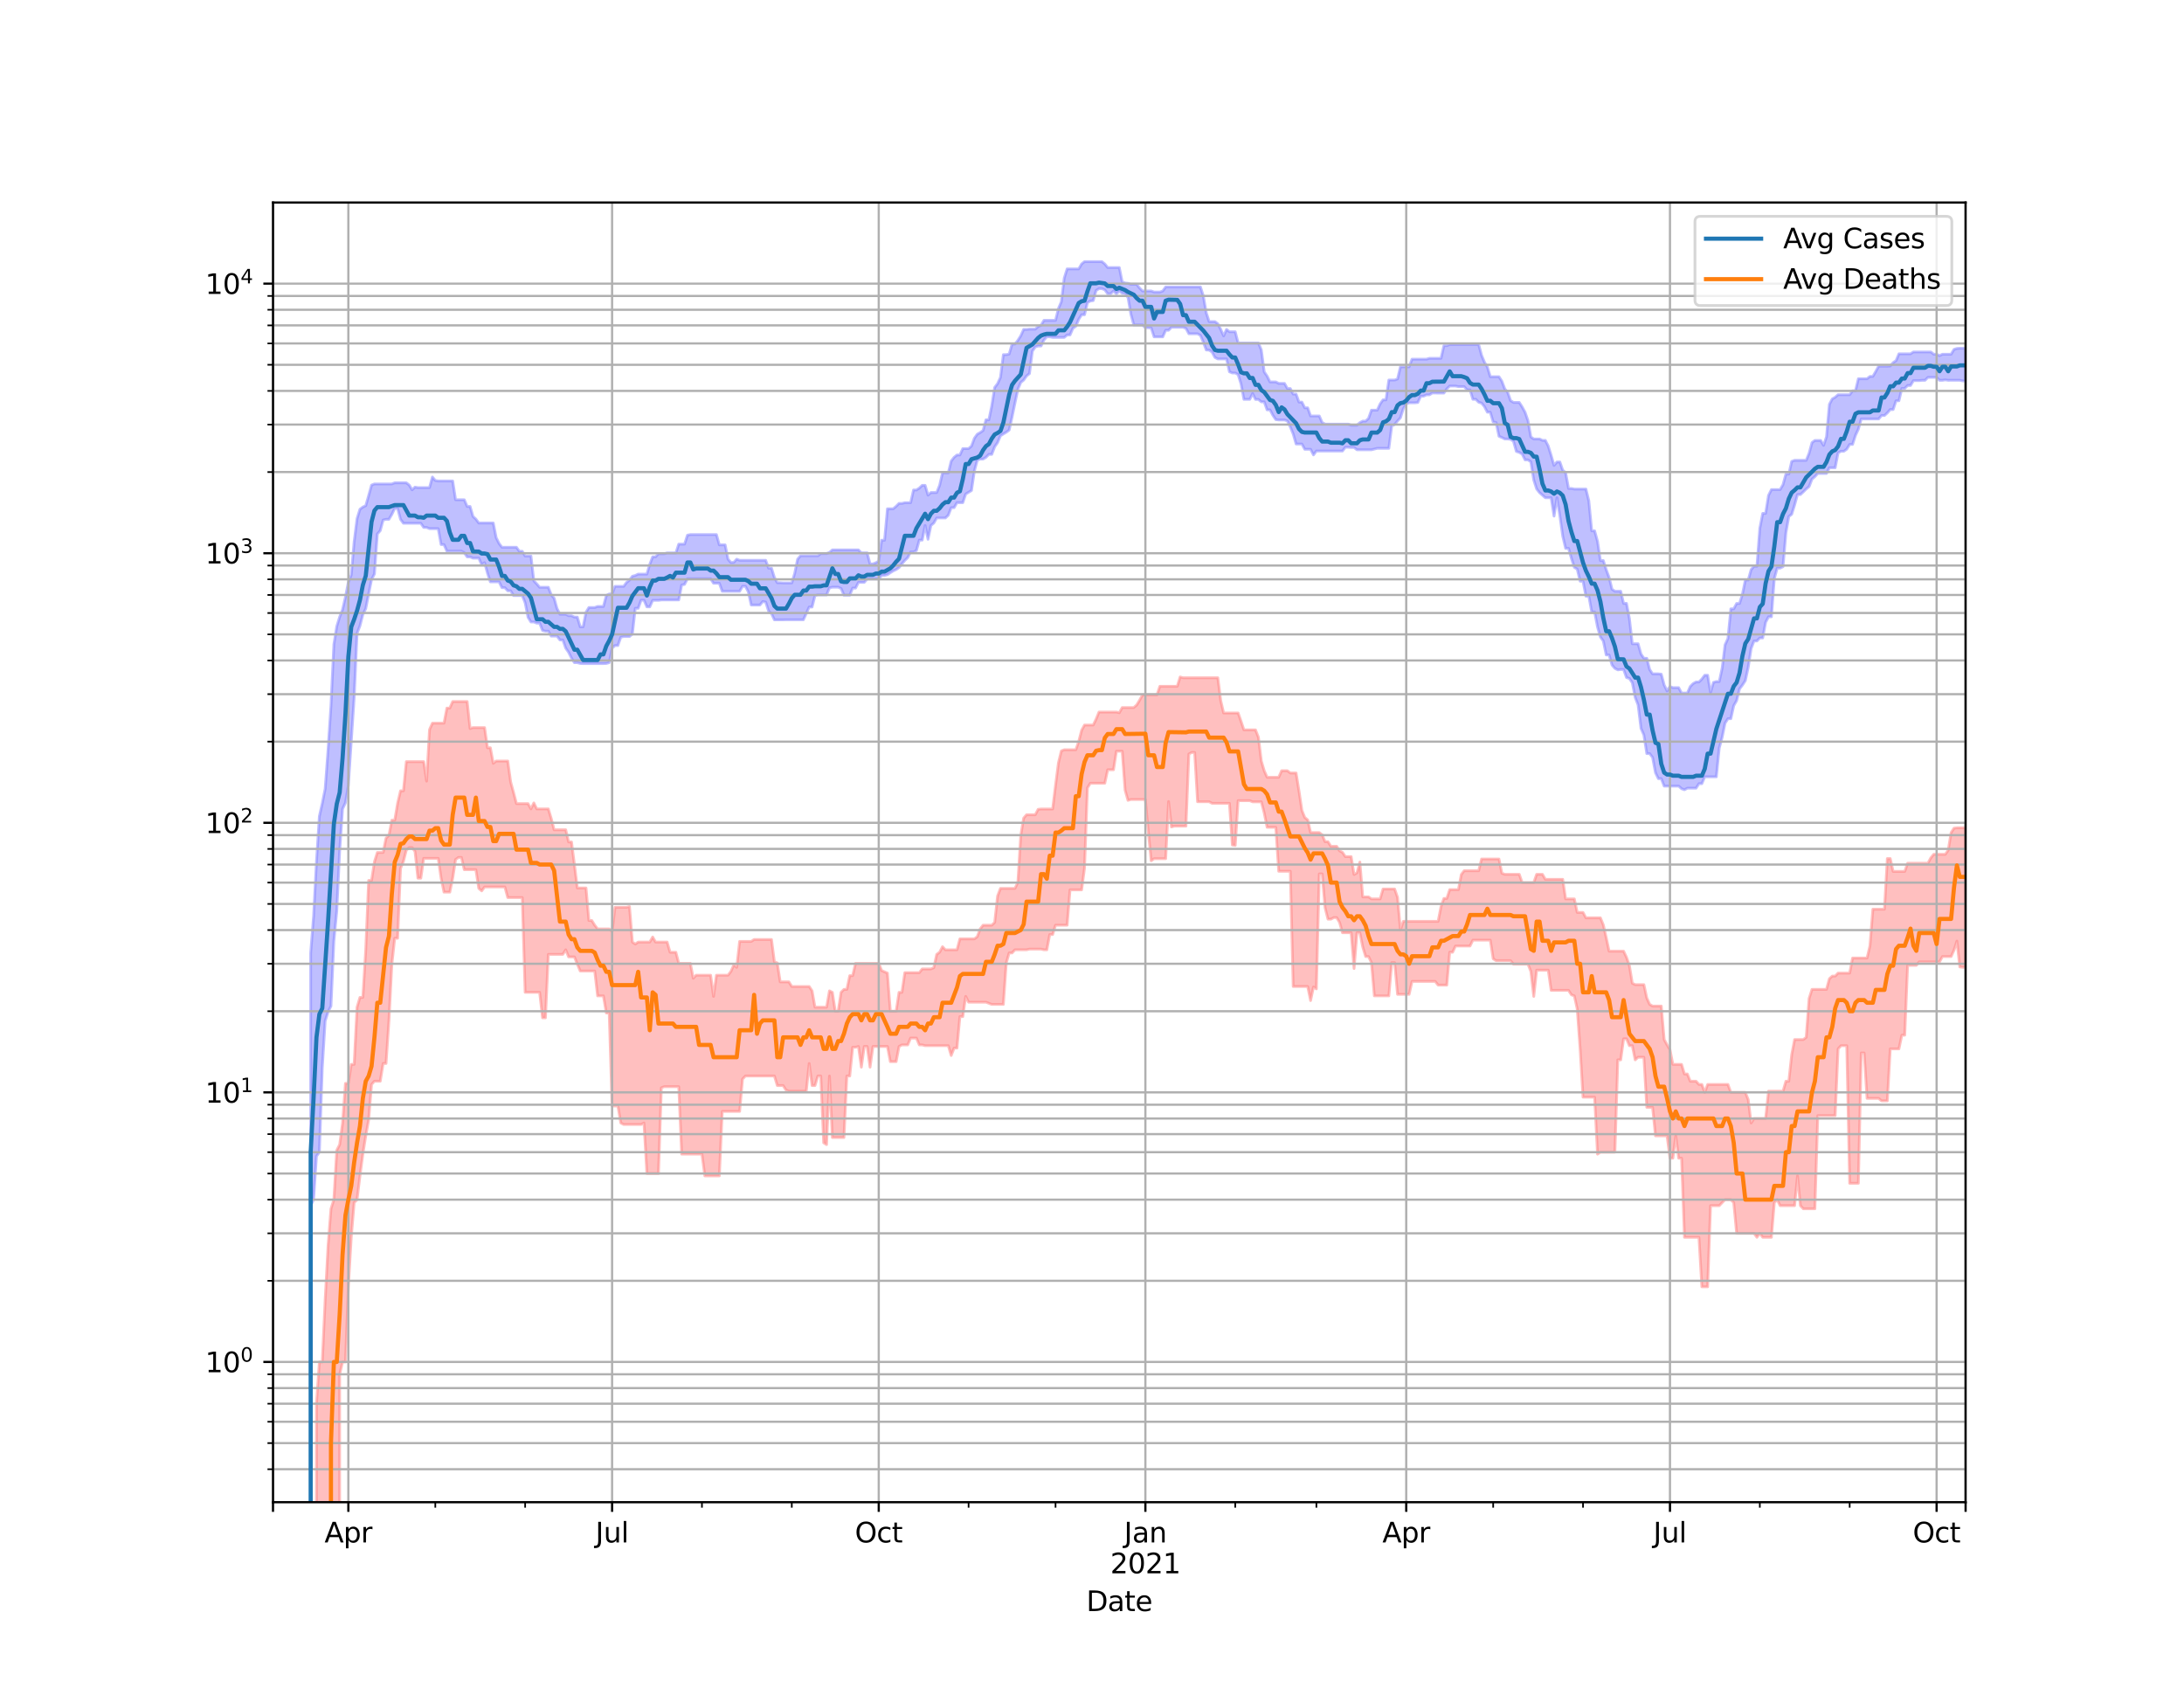 <?xml version="1.0" encoding="utf-8" standalone="no"?>
<!DOCTYPE svg PUBLIC "-//W3C//DTD SVG 1.1//EN"
  "http://www.w3.org/Graphics/SVG/1.1/DTD/svg11.dtd">
<svg height="612pt" version="1.1" viewBox="0 0 792 612" width="792pt" xmlns="http://www.w3.org/2000/svg" xmlns:xlink="http://www.w3.org/1999/xlink">
 <defs>
  <style type="text/css">*{stroke-linecap:butt;stroke-linejoin:round;}</style>
 </defs>
 <g id="figure_1">
  <g id="patch_1">
   <path d="M 0 612 
L 792 612 
L 792 0 
L 0 0 
z
" style="fill:#ffffff;"/>
  </g>
  <g id="axes_1">
   <g id="patch_2">
    <path d="M 99 544.68 
L 712.8 544.68 
L 712.8 73.44 
L 99 73.44 
z
" style="fill:#ffffff;"/>
   </g>
   <g id="PolyCollection_1">
    <path clip-path="url(#p68e2955192)" d="M 99 98242.091 
L 99 98242.091 
L 100.051 98242.091 
L 101.102 98242.091 
L 102.153 98242.091 
L 103.204 98242.091 
L 104.255 98242.091 
L 105.306 98242.091 
L 106.357 98242.091 
L 107.408 98242.091 
L 108.459 98242.091 
L 109.51 98242.091 
L 110.561 98242.091 
L 111.612 98242.091 
L 112.663 345.532 
L 113.714 332.236 
L 114.765 312.402 
L 115.816 295.945 
L 116.867 291.276 
L 117.918 286.009 
L 118.97 271.789 
L 120.021 255.844 
L 121.072 233.657 
L 122.123 227.111 
L 123.174 223.693 
L 124.225 221.048 
L 125.276 216.447 
L 126.327 211.132 
L 127.378 208.444 
L 128.429 196.409 
L 129.48 188.036 
L 130.531 184.65 
L 131.582 183.847 
L 132.633 183.366 
L 133.684 179.716 
L 134.735 175.888 
L 135.786 175.471 
L 136.837 175.471 
L 137.888 175.471 
L 138.939 175.471 
L 139.99 175.471 
L 141.041 175.471 
L 142.092 175.471 
L 143.143 175.064 
L 144.194 175.064 
L 145.245 175.064 
L 146.296 175.064 
L 147.347 175.064 
L 148.398 175.884 
L 149.449 177.614 
L 150.5 176.623 
L 151.551 176.804 
L 152.602 176.804 
L 153.653 176.804 
L 154.704 176.804 
L 155.755 176.804 
L 156.807 172.966 
L 157.858 174.221 
L 158.909 174.399 
L 159.96 174.399 
L 161.011 174.399 
L 162.062 174.399 
L 163.113 174.399 
L 164.164 174.399 
L 165.215 181.212 
L 166.266 181.212 
L 167.317 181.212 
L 168.368 181.212 
L 169.419 183.639 
L 170.47 183.639 
L 171.521 187.263 
L 172.572 188.213 
L 173.623 189.636 
L 174.674 189.636 
L 175.725 189.636 
L 176.776 189.636 
L 177.827 189.636 
L 178.878 189.636 
L 179.929 194.942 
L 180.98 197.064 
L 182.031 198.434 
L 183.082 198.434 
L 184.133 198.434 
L 185.184 198.434 
L 186.235 198.434 
L 187.286 198.434 
L 188.337 199.9 
L 189.388 199.9 
L 190.439 201.613 
L 191.49 201.613 
L 192.541 201.613 
L 193.592 210.608 
L 194.643 211.719 
L 195.695 212.944 
L 196.746 212.944 
L 197.797 212.944 
L 198.848 212.944 
L 199.899 215.671 
L 200.95 216.906 
L 202.001 220.644 
L 203.052 222.731 
L 204.103 222.731 
L 205.154 222.731 
L 206.205 223.249 
L 207.256 223.249 
L 208.307 223.751 
L 209.358 223.751 
L 210.409 227.27 
L 211.46 227.27 
L 212.511 221.993 
L 213.562 220.278 
L 214.613 220.278 
L 215.664 220.278 
L 216.715 219.902 
L 217.766 219.902 
L 218.817 219.902 
L 219.868 215.938 
L 220.919 215.375 
L 221.97 215.375 
L 223.021 212.599 
L 224.072 212.599 
L 225.123 212.599 
L 226.174 212.599 
L 227.225 211.181 
L 228.276 210.356 
L 229.327 208.942 
L 230.378 208.664 
L 231.429 208.164 
L 232.48 208.164 
L 233.532 208.164 
L 234.583 208.164 
L 235.634 204.608 
L 236.685 201.909 
L 237.736 201.909 
L 238.787 200.79 
L 239.838 200.79 
L 240.889 200.79 
L 241.94 200.488 
L 242.991 200.488 
L 244.042 200.488 
L 245.093 200.488 
L 246.144 197.295 
L 247.195 197.295 
L 248.246 197.295 
L 249.297 194.052 
L 250.348 193.834 
L 251.399 193.834 
L 252.45 193.834 
L 253.501 193.834 
L 254.552 193.834 
L 255.603 193.834 
L 256.654 193.834 
L 257.705 193.834 
L 258.756 193.834 
L 259.807 193.834 
L 260.858 197.559 
L 261.909 197.559 
L 262.96 197.559 
L 264.011 202.763 
L 265.062 203.969 
L 266.113 203.9 
L 267.164 202.763 
L 268.215 203.167 
L 269.266 203.167 
L 270.317 203.167 
L 271.368 203.167 
L 272.42 203.167 
L 273.471 203.167 
L 274.522 203.167 
L 275.573 203.167 
L 276.624 203.167 
L 277.675 203.167 
L 278.726 206.017 
L 279.777 206.017 
L 280.828 209.399 
L 281.879 211.285 
L 282.93 211.285 
L 283.981 211.367 
L 285.032 211.367 
L 286.083 211.367 
L 287.134 211.367 
L 288.185 207.891 
L 289.236 202.768 
L 290.287 201.539 
L 291.338 201.539 
L 292.389 201.539 
L 293.44 201.539 
L 294.491 201.539 
L 295.542 201.539 
L 296.593 201.539 
L 297.644 200.739 
L 298.695 200.739 
L 299.746 200.739 
L 300.797 200.311 
L 301.848 199.393 
L 302.899 199.393 
L 303.95 199.393 
L 305.001 199.393 
L 306.052 199.393 
L 307.103 199.393 
L 308.154 199.393 
L 309.205 199.393 
L 310.257 199.393 
L 311.308 199.393 
L 312.359 200.459 
L 313.41 200.459 
L 314.461 200.459 
L 315.512 204.473 
L 316.563 204.473 
L 317.614 204.056 
L 318.665 203.448 
L 319.716 195.882 
L 320.767 195.882 
L 321.818 184.481 
L 322.869 184.481 
L 323.92 184.481 
L 324.971 183.593 
L 326.022 182.531 
L 327.073 182.531 
L 328.124 182.274 
L 329.175 182.274 
L 330.226 182.274 
L 331.277 177.669 
L 332.328 177.669 
L 333.379 176.977 
L 334.43 175.988 
L 335.481 175.988 
L 336.532 179.54 
L 337.583 178.589 
L 338.634 178.589 
L 339.685 178.589 
L 340.736 175.988 
L 341.787 171.452 
L 342.838 171.452 
L 343.889 171.452 
L 344.94 167.181 
L 345.991 165.83 
L 347.042 164.974 
L 348.093 164.974 
L 349.145 162.654 
L 350.196 162.654 
L 351.247 162.654 
L 352.298 161.745 
L 353.349 158.903 
L 354.4 157.441 
L 355.451 156.849 
L 356.502 156.099 
L 357.553 152.211 
L 358.604 152.211 
L 359.655 147.113 
L 360.706 140.487 
L 361.757 139.118 
L 362.808 136.834 
L 363.859 128.59 
L 364.91 128.59 
L 365.961 128.392 
L 367.012 124.766 
L 368.063 124.766 
L 369.114 123.433 
L 370.165 121.758 
L 371.216 119.449 
L 372.267 119.449 
L 373.318 119.345 
L 374.369 119.345 
L 375.42 119.345 
L 376.471 118.388 
L 377.522 117.944 
L 378.573 116.159 
L 379.624 116.159 
L 380.675 116.159 
L 381.726 116.159 
L 382.777 116.159 
L 383.828 111.884 
L 384.879 109.411 
L 385.93 100.836 
L 386.982 97.495 
L 388.033 97.495 
L 389.084 97.495 
L 390.135 97.495 
L 391.186 97.495 
L 392.237 95.719 
L 393.288 94.86 
L 394.339 94.86 
L 395.39 94.86 
L 396.441 94.86 
L 397.492 94.86 
L 398.543 94.86 
L 399.594 94.86 
L 400.645 95.719 
L 401.696 97.013 
L 402.747 97.013 
L 403.798 97.013 
L 404.849 97.013 
L 405.9 97.013 
L 406.951 102.209 
L 408.002 102.632 
L 409.053 102.74 
L 410.104 103.098 
L 411.155 103.098 
L 412.206 103.098 
L 413.257 104.439 
L 414.308 105.502 
L 415.359 105.502 
L 416.41 105.502 
L 417.461 105.502 
L 418.512 105.881 
L 419.563 105.881 
L 420.614 105.881 
L 421.665 105.53 
L 422.716 104.048 
L 423.767 104.042 
L 424.818 104.042 
L 425.87 104.042 
L 426.921 104.042 
L 427.972 104.042 
L 429.023 104.042 
L 430.074 104.042 
L 431.125 104.042 
L 432.176 104.042 
L 433.227 104.042 
L 434.278 104.042 
L 435.329 104.042 
L 436.38 107.339 
L 437.431 113.408 
L 438.482 116.609 
L 439.533 116.609 
L 440.584 116.609 
L 441.635 117.401 
L 442.686 119.451 
L 443.737 121.796 
L 444.788 119.451 
L 445.839 120.294 
L 446.89 120.294 
L 447.941 120.294 
L 448.992 124.378 
L 450.043 124.378 
L 451.094 124.378 
L 452.145 124.378 
L 453.196 124.378 
L 454.247 124.378 
L 455.298 124.378 
L 456.349 124.378 
L 457.4 126.876 
L 458.451 134.834 
L 459.502 136.369 
L 460.553 138.481 
L 461.604 138.481 
L 462.655 138.481 
L 463.707 139.019 
L 464.758 139.019 
L 465.809 139.019 
L 466.86 140.89 
L 467.911 140.89 
L 468.962 142.889 
L 470.013 142.889 
L 471.064 145.799 
L 472.115 145.799 
L 473.166 147.869 
L 474.217 147.869 
L 475.268 150.831 
L 476.319 150.831 
L 477.37 150.831 
L 478.421 150.831 
L 479.472 153.206 
L 480.523 153.784 
L 481.574 153.784 
L 482.625 153.784 
L 483.676 153.784 
L 484.727 153.784 
L 485.778 153.784 
L 486.829 153.784 
L 487.88 153.784 
L 488.931 153.784 
L 489.982 154.185 
L 491.033 154.185 
L 492.084 154.185 
L 493.135 153.255 
L 494.186 152.692 
L 495.237 152.692 
L 496.288 151.678 
L 497.339 148.715 
L 498.39 148.715 
L 499.441 148.715 
L 500.492 146.448 
L 501.543 144.985 
L 502.595 144.985 
L 503.646 137.791 
L 504.697 137.791 
L 505.748 137.791 
L 506.799 137.416 
L 507.85 133.018 
L 508.901 133.018 
L 509.952 133.018 
L 511.003 133.018 
L 512.054 130.229 
L 513.105 130.229 
L 514.156 130.229 
L 515.207 130.229 
L 516.258 130.229 
L 517.309 130.229 
L 518.36 129.919 
L 519.411 129.919 
L 520.462 129.919 
L 521.513 129.919 
L 522.564 129.919 
L 523.615 125.343 
L 524.666 125.343 
L 525.717 124.906 
L 526.768 124.906 
L 527.819 124.906 
L 528.87 124.906 
L 529.921 124.906 
L 530.972 124.906 
L 532.023 124.906 
L 533.074 124.906 
L 534.125 124.906 
L 535.176 124.906 
L 536.227 124.906 
L 537.278 128.833 
L 538.329 131.356 
L 539.38 133.077 
L 540.432 136.597 
L 541.483 136.597 
L 542.534 136.597 
L 543.585 136.597 
L 544.636 138.231 
L 545.687 141.002 
L 546.738 142.221 
L 547.789 145.256 
L 548.84 145.915 
L 549.891 145.915 
L 550.942 145.915 
L 551.993 147.554 
L 553.044 149.474 
L 554.095 152.519 
L 555.146 158.434 
L 556.197 159.166 
L 557.248 159.166 
L 558.299 159.166 
L 559.35 159.673 
L 560.401 159.673 
L 561.452 161.733 
L 562.503 165.116 
L 563.554 168.769 
L 564.605 167.507 
L 565.656 167.507 
L 566.707 170.489 
L 567.758 171.401 
L 568.809 177.116 
L 569.86 177.116 
L 570.911 177.329 
L 571.962 177.329 
L 573.013 177.329 
L 574.064 177.329 
L 575.115 177.329 
L 576.166 181.596 
L 577.217 192.473 
L 578.268 192.473 
L 579.32 196.282 
L 580.371 203.257 
L 581.422 203.257 
L 582.473 206.551 
L 583.524 209.405 
L 584.575 213.649 
L 585.626 214.383 
L 586.677 214.383 
L 587.728 214.383 
L 588.779 218.78 
L 589.83 218.78 
L 590.881 224.267 
L 591.932 233.417 
L 592.983 233.417 
L 594.034 233.417 
L 595.085 237.145 
L 596.136 238.689 
L 597.187 238.689 
L 598.238 242.786 
L 599.289 244.34 
L 600.34 244.34 
L 601.391 244.34 
L 602.442 244.447 
L 603.493 248.368 
L 604.544 250.542 
L 605.595 248.934 
L 606.646 249.334 
L 607.697 249.334 
L 608.748 249.334 
L 609.799 251.306 
L 610.85 251.306 
L 611.901 251.306 
L 612.952 248.921 
L 614.003 247.861 
L 615.054 247.283 
L 616.105 247.283 
L 617.157 246.225 
L 618.208 244.83 
L 619.259 244.83 
L 620.31 251.082 
L 621.361 247.436 
L 622.412 247.13 
L 623.463 247.13 
L 624.514 242.296 
L 625.565 233.814 
L 626.616 231.51 
L 627.667 220.76 
L 628.718 220.76 
L 629.769 218.819 
L 630.82 218.819 
L 631.871 215.459 
L 632.922 210.302 
L 633.973 210.302 
L 635.024 206.541 
L 636.075 205.328 
L 637.126 205.328 
L 638.177 191.52 
L 639.228 186.155 
L 640.279 186.155 
L 641.33 179.623 
L 642.381 177.523 
L 643.432 177.523 
L 644.483 177.523 
L 645.534 177.523 
L 646.585 175.734 
L 647.636 171.873 
L 648.687 171.873 
L 649.738 167.312 
L 650.789 166.913 
L 651.84 166.913 
L 652.891 166.913 
L 653.942 166.913 
L 654.993 166.913 
L 656.045 164.357 
L 657.096 160.484 
L 658.147 159.708 
L 659.198 159.708 
L 660.249 159.708 
L 661.3 161.491 
L 662.351 158.412 
L 663.402 146.615 
L 664.453 144.644 
L 665.504 144.048 
L 666.555 143.114 
L 667.606 143.114 
L 668.657 143.114 
L 669.708 143.114 
L 670.759 143.114 
L 671.81 141.71 
L 672.861 141.71 
L 673.912 137.332 
L 674.963 137.332 
L 676.014 137.332 
L 677.065 137.332 
L 678.116 136.488 
L 679.167 136.488 
L 680.218 134.681 
L 681.269 132.793 
L 682.32 132.793 
L 683.371 132.793 
L 684.422 132.793 
L 685.473 132.719 
L 686.524 131.483 
L 687.575 130.783 
L 688.626 128.288 
L 689.677 128.288 
L 690.728 128.288 
L 691.779 128.288 
L 692.83 128.288 
L 693.882 127.619 
L 694.933 127.619 
L 695.984 127.619 
L 697.035 127.619 
L 698.086 127.619 
L 699.137 127.619 
L 700.188 127.619 
L 701.239 128.445 
L 702.29 128.445 
L 703.341 128.954 
L 704.392 128.445 
L 705.443 128.445 
L 706.494 128.445 
L 707.545 128.445 
L 708.596 126.69 
L 709.647 126.347 
L 710.698 126.287 
L 711.749 126.287 
L 712.8 126.287 
L 712.8 138.107 
L 712.8 138.107 
L 711.749 138.107 
L 710.698 137.885 
L 709.647 137.885 
L 708.596 137.885 
L 707.545 137.885 
L 706.494 137.894 
L 705.443 137.743 
L 704.392 137.894 
L 703.341 137.894 
L 702.29 136.84 
L 701.239 136.84 
L 700.188 136.84 
L 699.137 136.84 
L 698.086 137.894 
L 697.035 137.894 
L 695.984 138.012 
L 694.933 138.012 
L 693.882 138.012 
L 692.83 139.772 
L 691.779 139.772 
L 690.728 140.84 
L 689.677 140.84 
L 688.626 145.321 
L 687.575 145.321 
L 686.524 148.492 
L 685.473 148.492 
L 684.422 149.707 
L 683.371 150.663 
L 682.32 150.663 
L 681.269 151.904 
L 680.218 151.904 
L 679.167 151.904 
L 678.116 151.904 
L 677.065 151.904 
L 676.014 151.904 
L 674.963 151.904 
L 673.912 155.598 
L 672.861 157.88 
L 671.81 161.13 
L 670.759 161.13 
L 669.708 162.859 
L 668.657 163.62 
L 667.606 163.625 
L 666.555 164.212 
L 665.504 169.608 
L 664.453 169.608 
L 663.402 169.608 
L 662.351 171.667 
L 661.3 171.667 
L 660.249 171.667 
L 659.198 171.667 
L 658.147 172.814 
L 657.096 173.724 
L 656.045 176.433 
L 654.993 177.307 
L 653.942 178.355 
L 652.891 179.319 
L 651.84 179.319 
L 650.789 183.112 
L 649.738 186.461 
L 648.687 187.291 
L 647.636 193.188 
L 646.585 205.48 
L 645.534 205.998 
L 644.483 205.998 
L 643.432 209.783 
L 642.381 223.641 
L 641.33 223.641 
L 640.279 225.646 
L 639.228 231.317 
L 638.177 231.317 
L 637.126 232.417 
L 636.075 232.417 
L 635.024 235.134 
L 633.973 241.934 
L 632.922 246.801 
L 631.871 248.407 
L 630.82 249.791 
L 629.769 254.027 
L 628.718 255.876 
L 627.667 260.594 
L 626.616 260.594 
L 625.565 262.212 
L 624.514 267.35 
L 623.463 271.203 
L 622.412 281.667 
L 621.361 281.667 
L 620.31 281.667 
L 619.259 281.667 
L 618.208 281.667 
L 617.157 284.146 
L 616.105 284.146 
L 615.054 285.788 
L 614.003 285.788 
L 612.952 285.788 
L 611.901 285.788 
L 610.85 286.36 
L 609.799 285.977 
L 608.748 285.036 
L 607.697 285.036 
L 606.646 285.036 
L 605.595 285.036 
L 604.544 285.036 
L 603.493 285.036 
L 602.442 282.331 
L 601.391 282.331 
L 600.34 280.202 
L 599.289 274.655 
L 598.238 273.245 
L 597.187 273.245 
L 596.136 266.52 
L 595.085 264.102 
L 594.034 255.611 
L 592.983 252.906 
L 591.932 247.552 
L 590.881 246.002 
L 589.83 245.669 
L 588.779 242.752 
L 587.728 242.752 
L 586.677 242.889 
L 585.626 242.352 
L 584.575 241.133 
L 583.524 237.488 
L 582.473 237.488 
L 581.422 232.417 
L 580.371 230.977 
L 579.32 227.358 
L 578.268 221.895 
L 577.217 221.895 
L 576.166 216.177 
L 575.115 216.177 
L 574.064 210.737 
L 573.013 210.737 
L 571.962 206.38 
L 570.911 205.709 
L 569.86 202.487 
L 568.809 198.831 
L 567.758 198.831 
L 566.707 194.425 
L 565.656 186.96 
L 564.605 180.471 
L 563.554 187.133 
L 562.503 180.471 
L 561.452 180.471 
L 560.401 180.471 
L 559.35 179.548 
L 558.299 178.637 
L 557.248 177.287 
L 556.197 174.054 
L 555.146 167.454 
L 554.095 166.742 
L 553.044 166.742 
L 551.993 164.636 
L 550.942 164.036 
L 549.891 163.689 
L 548.84 159.993 
L 547.789 159.3 
L 546.738 159.17 
L 545.687 159.17 
L 544.636 158.636 
L 543.585 158.187 
L 542.534 153.199 
L 541.483 153.026 
L 540.432 149.46 
L 539.38 149.46 
L 538.329 147.446 
L 537.278 146.165 
L 536.227 145.848 
L 535.176 144.782 
L 534.125 144.782 
L 533.074 141.381 
L 532.023 141.353 
L 530.972 140.186 
L 529.921 140.186 
L 528.87 140.186 
L 527.819 139.974 
L 526.768 139.974 
L 525.717 139.974 
L 524.666 140.994 
L 523.615 142.529 
L 522.564 142.529 
L 521.513 142.529 
L 520.462 142.504 
L 519.411 142.504 
L 518.36 143.157 
L 517.309 143.157 
L 516.258 143.641 
L 515.207 143.641 
L 514.156 145.95 
L 513.105 146.054 
L 512.054 146.054 
L 511.003 146.054 
L 509.952 146.45 
L 508.901 148.179 
L 507.85 151.496 
L 506.799 152.629 
L 505.748 153.916 
L 504.697 154.423 
L 503.646 162.56 
L 502.595 162.56 
L 501.543 162.56 
L 500.492 162.56 
L 499.441 162.56 
L 498.39 162.824 
L 497.339 163.089 
L 496.288 163.089 
L 495.237 163.089 
L 494.186 163.089 
L 493.135 163.089 
L 492.084 163.089 
L 491.033 162.253 
L 489.982 162.253 
L 488.931 162.175 
L 487.88 162.175 
L 486.829 163.531 
L 485.778 163.531 
L 484.727 163.531 
L 483.676 163.531 
L 482.625 163.531 
L 481.574 163.531 
L 480.523 163.531 
L 479.472 163.531 
L 478.421 163.531 
L 477.37 163.531 
L 476.319 164.949 
L 475.268 162.913 
L 474.217 162.913 
L 473.166 162.913 
L 472.115 160.997 
L 471.064 160.997 
L 470.013 160.997 
L 468.962 157.368 
L 467.911 154.79 
L 466.86 152.632 
L 465.809 152.276 
L 464.758 152.276 
L 463.707 152.276 
L 462.655 152.15 
L 461.604 150.604 
L 460.553 148.613 
L 459.502 148.613 
L 458.451 145.719 
L 457.4 145.719 
L 456.349 144.83 
L 455.298 144.83 
L 454.247 142.682 
L 453.196 144.816 
L 452.145 144.816 
L 451.094 144.816 
L 450.043 139.214 
L 448.992 135.823 
L 447.941 135.242 
L 446.89 135.242 
L 445.839 134.812 
L 444.788 130.149 
L 443.737 130.149 
L 442.686 130.149 
L 441.635 130.149 
L 440.584 129.608 
L 439.533 127.645 
L 438.482 126.959 
L 437.431 126.899 
L 436.38 124.054 
L 435.329 121.615 
L 434.278 121.025 
L 433.227 121.025 
L 432.176 121.025 
L 431.125 121.025 
L 430.074 119.066 
L 429.023 118.661 
L 427.972 118.661 
L 426.921 118.661 
L 425.87 118.661 
L 424.818 118.661 
L 423.767 119.748 
L 422.716 119.748 
L 421.665 122.141 
L 420.614 122.141 
L 419.563 122.141 
L 418.512 122.141 
L 417.461 118.896 
L 416.41 118.837 
L 415.359 118.837 
L 414.308 117.819 
L 413.257 117.819 
L 412.206 117.819 
L 411.155 117.819 
L 410.104 113.933 
L 409.053 107.869 
L 408.002 106.529 
L 406.951 106.33 
L 405.9 105.52 
L 404.849 106.529 
L 403.798 105.52 
L 402.747 106.529 
L 401.696 106.529 
L 400.645 105.095 
L 399.594 104.664 
L 398.543 104.664 
L 397.492 105.334 
L 396.441 108.992 
L 395.39 109.138 
L 394.339 109.744 
L 393.288 114.115 
L 392.237 114.115 
L 391.186 115.782 
L 390.135 118.295 
L 389.084 119.019 
L 388.033 121.442 
L 386.982 121.442 
L 385.93 122.349 
L 384.879 122.349 
L 383.828 122.349 
L 382.777 122.349 
L 381.726 122.349 
L 380.675 122.121 
L 379.624 122.121 
L 378.573 123.272 
L 377.522 125.457 
L 376.471 125.457 
L 375.42 125.8 
L 374.369 127.353 
L 373.318 135.453 
L 372.267 136.314 
L 371.216 137.813 
L 370.165 138.674 
L 369.114 141.181 
L 368.063 146.132 
L 367.012 151.223 
L 365.961 155.941 
L 364.91 156.719 
L 363.859 157.352 
L 362.808 158.007 
L 361.757 160.488 
L 360.706 161.994 
L 359.655 164.755 
L 358.604 164.755 
L 357.553 165.821 
L 356.502 166.458 
L 355.451 166.458 
L 354.4 166.88 
L 353.349 170.749 
L 352.298 177.857 
L 351.247 178.501 
L 350.196 179.136 
L 349.145 182.263 
L 348.093 182.263 
L 347.042 182.263 
L 345.991 184.088 
L 344.94 184.088 
L 343.889 186.816 
L 342.838 187.806 
L 341.787 187.806 
L 340.736 187.806 
L 339.685 187.806 
L 338.634 189.655 
L 337.583 190.524 
L 336.532 195.541 
L 335.481 190.524 
L 334.43 195.836 
L 333.379 195.836 
L 332.328 199.616 
L 331.277 200.13 
L 330.226 200.13 
L 329.175 202.199 
L 328.124 203.203 
L 327.073 204.454 
L 326.022 205.795 
L 324.971 206.521 
L 323.92 207.008 
L 322.869 207.664 
L 321.818 208.362 
L 320.767 208.628 
L 319.716 208.628 
L 318.665 209.915 
L 317.614 209.915 
L 316.563 209.915 
L 315.512 209.915 
L 314.461 209.915 
L 313.41 211.17 
L 312.359 211.17 
L 311.308 211.17 
L 310.257 213.235 
L 309.205 213.235 
L 308.154 215.816 
L 307.103 215.816 
L 306.052 215.816 
L 305.001 213.372 
L 303.95 212.91 
L 302.899 212.91 
L 301.848 212.91 
L 300.797 213.166 
L 299.746 215.707 
L 298.695 215.707 
L 297.644 215.707 
L 296.593 215.707 
L 295.542 215.963 
L 294.491 220.097 
L 293.44 220.097 
L 292.389 222.446 
L 291.338 224.722 
L 290.287 224.722 
L 289.236 224.722 
L 288.185 224.722 
L 287.134 224.722 
L 286.083 224.722 
L 285.032 224.722 
L 283.981 224.752 
L 282.93 224.752 
L 281.879 224.752 
L 280.828 224.752 
L 279.777 222.51 
L 278.726 221.581 
L 277.675 218.313 
L 276.624 218.088 
L 275.573 219.37 
L 274.522 219.37 
L 273.471 219.37 
L 272.42 219.37 
L 271.368 214.6 
L 270.317 212.577 
L 269.266 212.577 
L 268.215 214.394 
L 267.164 214.394 
L 266.113 214.394 
L 265.062 214.394 
L 264.011 214.394 
L 262.96 214.394 
L 261.909 214.394 
L 260.858 211.476 
L 259.807 211.476 
L 258.756 211.476 
L 257.705 209.841 
L 256.654 209.841 
L 255.603 209.841 
L 254.552 209.841 
L 253.501 209.841 
L 252.45 209.841 
L 251.399 209.841 
L 250.348 209.841 
L 249.297 209.841 
L 248.246 211.89 
L 247.195 212.134 
L 246.144 217.528 
L 245.093 217.528 
L 244.042 217.528 
L 242.991 217.528 
L 241.94 217.528 
L 240.889 217.528 
L 239.838 217.528 
L 238.787 217.68 
L 237.736 217.68 
L 236.685 217.68 
L 235.634 220.029 
L 234.583 220.029 
L 233.532 217.623 
L 232.48 217.623 
L 231.429 220.57 
L 230.378 220.57 
L 229.327 229.871 
L 228.276 230.795 
L 227.225 230.795 
L 226.174 230.795 
L 225.123 231.02 
L 224.072 234.066 
L 223.021 234.066 
L 221.97 235.029 
L 220.919 240.27 
L 219.868 240.563 
L 218.817 240.606 
L 217.766 240.606 
L 216.715 240.606 
L 215.664 240.606 
L 214.613 240.606 
L 213.562 240.606 
L 212.511 240.606 
L 211.46 240.606 
L 210.409 240.563 
L 209.358 240.27 
L 208.307 240.27 
L 207.256 238.647 
L 206.205 236.527 
L 205.154 235.01 
L 204.103 232.05 
L 203.052 232.05 
L 202.001 230.648 
L 200.95 230.648 
L 199.899 230.648 
L 198.848 228.859 
L 197.797 228.859 
L 196.746 228.604 
L 195.695 225.946 
L 194.643 225.946 
L 193.592 225.524 
L 192.541 225.524 
L 191.49 223.839 
L 190.439 218.565 
L 189.388 215.938 
L 188.337 215.938 
L 187.286 215.938 
L 186.235 215.938 
L 185.184 214.23 
L 184.133 214.23 
L 183.082 213.081 
L 182.031 213.081 
L 180.98 210.975 
L 179.929 210.975 
L 178.878 210.975 
L 177.827 210.975 
L 176.776 207.805 
L 175.725 203.996 
L 174.674 204.748 
L 173.623 202.372 
L 172.572 202.372 
L 171.521 202.372 
L 170.47 201.936 
L 169.419 201.936 
L 168.368 200.391 
L 167.317 199.837 
L 166.266 199.837 
L 165.215 199.837 
L 164.164 199.837 
L 163.113 199.837 
L 162.062 199.837 
L 161.011 197.457 
L 159.96 197.457 
L 158.909 191.688 
L 157.858 191.688 
L 156.807 191.688 
L 155.755 191.688 
L 154.704 191.243 
L 153.653 191.243 
L 152.602 189.734 
L 151.551 189.734 
L 150.5 189.734 
L 149.449 189.734 
L 148.398 189.734 
L 147.347 189.734 
L 146.296 189.734 
L 145.245 188.305 
L 144.194 184.351 
L 143.143 184.351 
L 142.092 186.516 
L 141.041 188.305 
L 139.99 188.305 
L 138.939 188.56 
L 137.888 192.41 
L 136.837 193.618 
L 135.786 208.108 
L 134.735 210.132 
L 133.684 215.363 
L 132.633 220.665 
L 131.582 222.838 
L 130.531 226.921 
L 129.48 229.652 
L 128.429 253.037 
L 127.378 268.85 
L 126.327 284.696 
L 125.276 291.061 
L 124.225 293.301 
L 123.174 308.561 
L 122.123 330.39 
L 121.072 341.357 
L 120.021 364.793 
L 118.97 366.874 
L 117.918 370.201 
L 116.867 387.299 
L 115.816 417.772 
L 114.765 419.211 
L 113.714 434.985 
L 112.663 437.162 
L 111.612 98242.091 
L 110.561 98242.091 
L 109.51 98242.091 
L 108.459 98242.091 
L 107.408 98242.091 
L 106.357 98242.091 
L 105.306 98242.091 
L 104.255 98242.091 
L 103.204 98242.091 
L 102.153 98242.091 
L 101.102 98242.091 
L 100.051 98242.091 
L 99 98242.091 
z
" style="fill:#8080ff;fill-opacity:0.5;stroke:#8080ff;stroke-opacity:0.5;"/>
   </g>
   <g id="PolyCollection_2">
    <path clip-path="url(#p68e2955192)" d="M 99 98242.091 
L 99 98242.091 
L 100.051 98242.091 
L 101.102 98242.091 
L 102.153 98242.091 
L 103.204 98242.091 
L 104.255 98242.091 
L 105.306 98242.091 
L 106.357 98242.091 
L 107.408 98242.091 
L 108.459 98242.091 
L 109.51 98242.091 
L 110.561 98242.091 
L 111.612 98242.091 
L 112.663 98242.091 
L 113.714 98242.091 
L 114.765 508.976 
L 115.816 493.835 
L 116.867 493.835 
L 117.918 471.309 
L 118.97 451.67 
L 120.021 438.294 
L 121.072 434.985 
L 122.123 417.07 
L 123.174 415.032 
L 124.225 407.182 
L 125.276 392.819 
L 126.327 392.819 
L 127.378 385.94 
L 128.429 385.94 
L 129.48 365.201 
L 130.531 361.661 
L 131.582 361.661 
L 132.633 344.386 
L 133.684 319.252 
L 134.735 319.252 
L 135.786 312.461 
L 136.837 309.104 
L 137.888 309.104 
L 138.939 309.104 
L 139.99 303.91 
L 141.041 302.905 
L 142.092 297.415 
L 143.143 297.415 
L 144.194 291.24 
L 145.245 286.746 
L 146.296 286.746 
L 147.347 276.163 
L 148.398 276.163 
L 149.449 276.163 
L 150.5 276.163 
L 151.551 276.163 
L 152.602 276.163 
L 153.653 276.163 
L 154.704 283.244 
L 155.755 264.559 
L 156.807 262.212 
L 157.858 262.212 
L 158.909 262.212 
L 159.96 262.212 
L 161.011 262.212 
L 162.062 256.743 
L 163.113 256.743 
L 164.164 254.372 
L 165.215 254.372 
L 166.266 254.372 
L 167.317 254.372 
L 168.368 254.372 
L 169.419 254.372 
L 170.47 264.159 
L 171.521 263.819 
L 172.572 263.819 
L 173.623 263.819 
L 174.674 263.819 
L 175.725 263.819 
L 176.776 271.135 
L 177.827 271.135 
L 178.878 276.772 
L 179.929 275.937 
L 180.98 275.937 
L 182.031 275.937 
L 183.082 275.937 
L 184.133 275.937 
L 185.184 283.542 
L 186.235 287.364 
L 187.286 291.384 
L 188.337 291.384 
L 189.388 291.384 
L 190.439 291.384 
L 191.49 291.384 
L 192.541 293.301 
L 193.592 291.132 
L 194.643 293.301 
L 195.695 293.301 
L 196.746 293.301 
L 197.797 293.301 
L 198.848 293.301 
L 199.899 296.796 
L 200.95 300.875 
L 202.001 300.875 
L 203.052 300.875 
L 204.103 300.875 
L 205.154 300.875 
L 206.205 305.287 
L 207.256 305.287 
L 208.307 313.48 
L 209.358 321.978 
L 210.409 321.978 
L 211.46 321.978 
L 212.511 321.978 
L 213.562 333.773 
L 214.613 333.773 
L 215.664 335.469 
L 216.715 336.814 
L 217.766 336.814 
L 218.817 336.814 
L 219.868 336.814 
L 220.919 336.814 
L 221.97 337.77 
L 223.021 328.969 
L 224.072 328.969 
L 225.123 328.969 
L 226.174 328.969 
L 227.225 328.969 
L 228.276 328.708 
L 229.327 341.591 
L 230.378 342.303 
L 231.429 341.591 
L 232.48 341.591 
L 233.532 341.591 
L 234.583 341.591 
L 235.634 341.591 
L 236.685 339.75 
L 237.736 341.591 
L 238.787 341.591 
L 239.838 341.591 
L 240.889 341.591 
L 241.94 341.591 
L 242.991 345.274 
L 244.042 345.274 
L 245.093 345.274 
L 246.144 349.308 
L 247.195 349.308 
L 248.246 349.308 
L 249.297 349.308 
L 250.348 349.308 
L 251.399 354.715 
L 252.45 353.608 
L 253.501 353.608 
L 254.552 353.608 
L 255.603 353.608 
L 256.654 353.608 
L 257.705 353.608 
L 258.756 361.286 
L 259.807 353.608 
L 260.858 353.608 
L 261.909 353.608 
L 262.96 353.608 
L 264.011 353.608 
L 265.062 352.226 
L 266.113 349.875 
L 267.164 350.742 
L 268.215 341.357 
L 269.266 341.357 
L 270.317 341.357 
L 271.368 341.357 
L 272.42 341.357 
L 273.471 340.661 
L 274.522 340.661 
L 275.573 340.661 
L 276.624 340.661 
L 277.675 340.661 
L 278.726 340.661 
L 279.777 340.661 
L 280.828 348.747 
L 281.879 349.167 
L 282.93 356.016 
L 283.981 356.016 
L 285.032 356.016 
L 286.083 356.016 
L 287.134 357.701 
L 288.185 357.701 
L 289.236 357.701 
L 290.287 357.701 
L 291.338 357.701 
L 292.389 357.701 
L 293.44 357.701 
L 294.491 359.277 
L 295.542 365.201 
L 296.593 365.201 
L 297.644 365.201 
L 298.695 365.201 
L 299.746 365.201 
L 300.797 359.277 
L 301.848 359.815 
L 302.899 366.661 
L 303.95 366.661 
L 305.001 359.815 
L 306.052 358.745 
L 307.103 358.745 
L 308.154 353.765 
L 309.205 353.765 
L 310.257 349.308 
L 311.308 349.308 
L 312.359 349.308 
L 313.41 349.308 
L 314.461 349.308 
L 315.512 349.308 
L 316.563 349.308 
L 317.614 349.308 
L 318.665 349.308 
L 319.716 351.925 
L 320.767 352.378 
L 321.818 352.835 
L 322.869 366.661 
L 323.92 366.661 
L 324.971 366.661 
L 326.022 359.815 
L 327.073 359.815 
L 328.124 352.682 
L 329.175 352.682 
L 330.226 352.682 
L 331.277 352.682 
L 332.328 352.682 
L 333.379 352.682 
L 334.43 351.329 
L 335.481 351.329 
L 336.532 351.329 
L 337.583 351.329 
L 338.634 350.888 
L 339.685 346.051 
L 340.736 345.274 
L 341.787 343.27 
L 342.838 344.386 
L 343.889 344.386 
L 344.94 344.386 
L 345.991 344.386 
L 347.042 344.386 
L 348.093 340.431 
L 349.145 340.431 
L 350.196 340.431 
L 351.247 340.431 
L 352.298 340.431 
L 353.349 340.431 
L 354.4 339.638 
L 355.451 336.814 
L 356.502 335.469 
L 357.553 335.469 
L 358.604 335.469 
L 359.655 335.469 
L 360.706 334.463 
L 361.757 324.891 
L 362.808 322.127 
L 363.859 322.127 
L 364.91 322.127 
L 365.961 322.127 
L 367.012 322.127 
L 368.063 322.127 
L 369.114 319.953 
L 370.165 302.953 
L 371.216 296.633 
L 372.267 295.426 
L 373.318 295.426 
L 374.369 295.426 
L 375.42 295.426 
L 376.471 293.452 
L 377.522 293.338 
L 378.573 293.338 
L 379.624 293.338 
L 380.675 293.338 
L 381.726 293.338 
L 382.777 284.727 
L 383.828 276.594 
L 384.879 272.269 
L 385.93 271.857 
L 386.982 271.857 
L 388.033 271.857 
L 389.084 271.857 
L 390.135 271.857 
L 391.186 268.871 
L 392.237 264.79 
L 393.288 262.888 
L 394.339 262.888 
L 395.39 262.888 
L 396.441 262.888 
L 397.492 260.733 
L 398.543 258.186 
L 399.594 258.186 
L 400.645 258.186 
L 401.696 258.186 
L 402.747 258.186 
L 403.798 258.186 
L 404.849 258.186 
L 405.9 258.434 
L 406.951 256.552 
L 408.002 256.552 
L 409.053 256.552 
L 410.104 256.552 
L 411.155 256.552 
L 412.206 255.627 
L 413.257 253.908 
L 414.308 251.97 
L 415.359 251.97 
L 416.41 251.97 
L 417.461 251.97 
L 418.512 251.97 
L 419.563 251.97 
L 420.614 248.842 
L 421.665 248.842 
L 422.716 248.842 
L 423.767 248.842 
L 424.818 248.842 
L 425.87 248.842 
L 426.921 248.842 
L 427.972 245.461 
L 429.023 245.755 
L 430.074 245.755 
L 431.125 245.755 
L 432.176 245.755 
L 433.227 245.755 
L 434.278 245.755 
L 435.329 245.755 
L 436.38 245.755 
L 437.431 245.755 
L 438.482 245.755 
L 439.533 245.755 
L 440.584 245.755 
L 441.635 245.755 
L 442.686 254.057 
L 443.737 258.517 
L 444.788 258.517 
L 445.839 258.517 
L 446.89 258.517 
L 447.941 258.517 
L 448.992 258.517 
L 450.043 261.511 
L 451.094 264.655 
L 452.145 264.655 
L 453.196 264.655 
L 454.247 264.655 
L 455.298 264.655 
L 456.349 267.33 
L 457.4 275.937 
L 458.451 279.461 
L 459.502 281.839 
L 460.553 281.839 
L 461.604 281.839 
L 462.655 281.839 
L 463.707 281.839 
L 464.758 279.461 
L 465.809 279.461 
L 466.86 279.461 
L 467.911 280.285 
L 468.962 280.285 
L 470.013 280.285 
L 471.064 286.811 
L 472.115 293.832 
L 473.166 296.429 
L 474.217 297.29 
L 475.268 301.878 
L 476.319 301.878 
L 477.37 301.878 
L 478.421 301.878 
L 479.472 302.717 
L 480.523 305.188 
L 481.574 305.188 
L 482.625 306.867 
L 483.676 306.867 
L 484.727 306.867 
L 485.778 308.507 
L 486.829 309.049 
L 487.88 310.608 
L 488.931 310.608 
L 489.982 310.608 
L 491.033 317.085 
L 492.084 316.495 
L 493.135 312.58 
L 494.186 325.21 
L 495.237 325.21 
L 496.288 325.21 
L 497.339 325.936 
L 498.39 325.936 
L 499.441 325.936 
L 500.492 325.936 
L 501.543 322.35 
L 502.595 322.35 
L 503.646 322.35 
L 504.697 322.35 
L 505.748 322.35 
L 506.799 325.37 
L 507.85 337.13 
L 508.901 334.068 
L 509.952 334.068 
L 511.003 334.068 
L 512.054 334.068 
L 513.105 334.068 
L 514.156 334.068 
L 515.207 334.068 
L 516.258 334.068 
L 517.309 334.068 
L 518.36 334.068 
L 519.411 334.068 
L 520.462 334.068 
L 521.513 334.068 
L 522.564 328.708 
L 523.615 325.773 
L 524.666 325.773 
L 525.717 322.575 
L 526.768 322.575 
L 527.819 322.575 
L 528.87 322.575 
L 529.921 317.085 
L 530.972 315.721 
L 532.023 315.721 
L 533.074 315.721 
L 534.125 315.721 
L 535.176 315.721 
L 536.227 315.721 
L 537.278 311.466 
L 538.329 311.466 
L 539.38 311.466 
L 540.432 311.466 
L 541.483 311.466 
L 542.534 311.466 
L 543.585 311.466 
L 544.636 316.626 
L 545.687 317.019 
L 546.738 317.019 
L 547.789 317.019 
L 548.84 317.019 
L 549.891 317.019 
L 550.942 317.019 
L 551.993 320.024 
L 553.044 320.024 
L 554.095 320.024 
L 555.146 320.024 
L 556.197 320.024 
L 557.248 317.019 
L 558.299 317.019 
L 559.35 317.019 
L 560.401 318.838 
L 561.452 318.838 
L 562.503 318.838 
L 563.554 318.838 
L 564.605 318.838 
L 565.656 318.838 
L 566.707 318.838 
L 567.758 325.936 
L 568.809 325.936 
L 569.86 325.936 
L 570.911 325.936 
L 571.962 330.844 
L 573.013 330.844 
L 574.064 330.844 
L 575.115 332.806 
L 576.166 332.806 
L 577.217 332.806 
L 578.268 332.806 
L 579.32 332.806 
L 580.371 332.806 
L 581.422 335.368 
L 582.473 339.976 
L 583.524 344.891 
L 584.575 344.891 
L 585.626 344.891 
L 586.677 344.891 
L 587.728 344.891 
L 588.779 344.891 
L 589.83 347.109 
L 590.881 350.162 
L 591.932 356.515 
L 592.983 357.019 
L 594.034 357.019 
L 595.085 357.019 
L 596.136 357.019 
L 597.187 361.85 
L 598.238 364.188 
L 599.289 364.793 
L 600.34 364.793 
L 601.391 364.793 
L 602.442 364.793 
L 603.493 376.938 
L 604.544 378.874 
L 605.595 380.607 
L 606.646 385.94 
L 607.697 385.94 
L 608.748 385.94 
L 609.799 385.94 
L 610.85 389.422 
L 611.901 389.422 
L 612.952 392.041 
L 614.003 392.041 
L 615.054 392.041 
L 616.105 393.214 
L 617.157 393.214 
L 618.208 396.087 
L 619.259 393.214 
L 620.31 393.214 
L 621.361 393.214 
L 622.412 393.214 
L 623.463 393.214 
L 624.514 393.214 
L 625.565 393.214 
L 626.616 393.214 
L 627.667 396.087 
L 628.718 396.087 
L 629.769 396.087 
L 630.82 396.087 
L 631.871 396.087 
L 632.922 396.087 
L 633.973 398.713 
L 635.024 407.182 
L 636.075 405.559 
L 637.126 405.559 
L 638.177 405.559 
L 639.228 405.559 
L 640.279 405.559 
L 641.33 395.664 
L 642.381 395.664 
L 643.432 395.664 
L 644.483 395.664 
L 645.534 395.664 
L 646.585 395.664 
L 647.636 392.041 
L 648.687 392.041 
L 649.738 382.414 
L 650.789 376.938 
L 651.84 376.938 
L 652.891 376.938 
L 653.942 376.938 
L 654.993 376.134 
L 656.045 362.04 
L 657.096 358.745 
L 658.147 358.745 
L 659.198 358.745 
L 660.249 358.745 
L 661.3 358.745 
L 662.351 358.745 
L 663.402 354.876 
L 664.453 353.922 
L 665.504 353.922 
L 666.555 352.835 
L 667.606 352.835 
L 668.657 352.835 
L 669.708 352.835 
L 670.759 352.835 
L 671.81 347.378 
L 672.861 347.378 
L 673.912 347.378 
L 674.963 347.378 
L 676.014 347.378 
L 677.065 347.378 
L 678.116 342.905 
L 679.167 329.674 
L 680.218 329.674 
L 681.269 329.674 
L 682.32 329.674 
L 683.371 329.674 
L 684.422 311.293 
L 685.473 311.293 
L 686.524 315.978 
L 687.575 315.978 
L 688.626 315.978 
L 689.677 315.978 
L 690.728 315.978 
L 691.779 312.997 
L 692.83 312.997 
L 693.882 312.997 
L 694.933 312.997 
L 695.984 312.997 
L 697.035 312.997 
L 698.086 312.997 
L 699.137 312.997 
L 700.188 311.063 
L 701.239 309.766 
L 702.29 309.766 
L 703.341 309.766 
L 704.392 309.766 
L 705.443 309.766 
L 706.494 308.291 
L 707.545 301.924 
L 708.596 300.293 
L 709.647 300.16 
L 710.698 300.16 
L 711.749 300.16 
L 712.8 300.16 
L 712.8 350.742 
L 712.8 350.742 
L 711.749 350.742 
L 710.698 350.596 
L 709.647 341.24 
L 708.596 344.512 
L 707.545 346.842 
L 706.494 346.842 
L 705.443 346.842 
L 704.392 346.842 
L 703.341 348.747 
L 702.29 348.747 
L 701.239 348.747 
L 700.188 348.747 
L 699.137 348.747 
L 698.086 348.747 
L 697.035 348.747 
L 695.984 348.747 
L 694.933 350.019 
L 693.882 350.019 
L 692.83 350.019 
L 691.779 350.019 
L 690.728 375.346 
L 689.677 375.346 
L 688.626 380.313 
L 687.575 380.313 
L 686.524 380.313 
L 685.473 380.313 
L 684.422 399.167 
L 683.371 399.167 
L 682.32 399.167 
L 681.269 398.264 
L 680.218 398.264 
L 679.167 398.264 
L 678.116 398.264 
L 677.065 398.264 
L 676.014 381.803 
L 674.963 381.803 
L 673.912 429.051 
L 672.861 429.051 
L 671.81 429.051 
L 670.759 429.051 
L 669.708 379.158 
L 668.657 379.158 
L 667.606 379.158 
L 666.555 380.313 
L 665.504 404.511 
L 664.453 404.511 
L 663.402 404.511 
L 662.351 404.511 
L 661.3 404.511 
L 660.249 404.511 
L 659.198 404.511 
L 658.147 438.294 
L 657.096 438.294 
L 656.045 438.294 
L 654.993 438.294 
L 653.942 438.294 
L 652.891 437.162 
L 651.84 426.369 
L 650.789 437.162 
L 649.738 437.162 
L 648.687 437.162 
L 647.636 437.162 
L 646.585 437.162 
L 645.534 437.162 
L 644.483 434.985 
L 643.432 436.059 
L 642.381 448.636 
L 641.33 448.636 
L 640.279 448.636 
L 639.228 448.636 
L 638.177 447.197 
L 637.126 448.636 
L 636.075 447.197 
L 635.024 447.197 
L 633.973 447.197 
L 632.922 447.197 
L 631.871 447.197 
L 630.82 447.197 
L 629.769 447.197 
L 628.718 436.059 
L 627.667 434.985 
L 626.616 434.985 
L 625.565 434.985 
L 624.514 436.059 
L 623.463 437.162 
L 622.412 437.162 
L 621.361 437.162 
L 620.31 437.162 
L 619.259 466.587 
L 618.208 466.587 
L 617.157 466.587 
L 616.105 448.636 
L 615.054 448.636 
L 614.003 448.636 
L 612.952 448.636 
L 611.901 448.636 
L 610.85 448.636 
L 609.799 419.949 
L 608.748 419.949 
L 607.697 411.839 
L 606.646 419.949 
L 605.595 419.949 
L 604.544 411.839 
L 603.493 411.839 
L 602.442 411.839 
L 601.391 411.839 
L 600.34 411.839 
L 599.289 401.513 
L 598.238 401.513 
L 597.187 401.513 
L 596.136 383.347 
L 595.085 383.347 
L 594.034 383.347 
L 592.983 384.301 
L 591.932 379.158 
L 590.881 379.158 
L 589.83 376.668 
L 588.779 376.668 
L 587.728 384.301 
L 586.677 384.301 
L 585.626 417.772 
L 584.575 417.772 
L 583.524 417.772 
L 582.473 417.772 
L 581.422 417.772 
L 580.371 417.772 
L 579.32 418.485 
L 578.268 397.82 
L 577.217 397.82 
L 576.166 397.82 
L 575.115 397.82 
L 574.064 397.82 
L 573.013 380.313 
L 571.962 365.821 
L 570.911 361.099 
L 569.86 360.728 
L 568.809 359.099 
L 567.758 359.099 
L 566.707 359.099 
L 565.656 359.099 
L 564.605 359.099 
L 563.554 359.099 
L 562.503 359.099 
L 561.452 351.776 
L 560.401 351.776 
L 559.35 351.776 
L 558.299 351.776 
L 557.248 351.776 
L 556.197 361.286 
L 555.146 352.226 
L 554.095 349.591 
L 553.044 349.591 
L 551.993 349.591 
L 550.942 349.591 
L 549.891 349.591 
L 548.84 349.591 
L 547.789 348.332 
L 546.738 348.332 
L 545.687 348.332 
L 544.636 348.332 
L 543.585 348.332 
L 542.534 348.332 
L 541.483 347.648 
L 540.432 340.891 
L 539.38 340.891 
L 538.329 340.891 
L 537.278 340.891 
L 536.227 340.891 
L 535.176 340.891 
L 534.125 340.891 
L 533.074 343.026 
L 532.023 343.026 
L 530.972 343.026 
L 529.921 343.026 
L 528.87 343.026 
L 527.819 343.026 
L 526.768 345.274 
L 525.717 345.274 
L 524.666 357.189 
L 523.615 357.189 
L 522.564 357.189 
L 521.513 357.189 
L 520.462 355.851 
L 519.411 355.851 
L 518.36 355.851 
L 517.309 355.851 
L 516.258 355.851 
L 515.207 355.851 
L 514.156 355.851 
L 513.105 355.851 
L 512.054 355.851 
L 511.003 360.544 
L 509.952 360.544 
L 508.901 360.544 
L 507.85 360.544 
L 506.799 360.544 
L 505.748 349.026 
L 504.697 349.026 
L 503.646 361.099 
L 502.595 361.099 
L 501.543 361.099 
L 500.492 361.099 
L 499.441 361.099 
L 498.39 361.099 
L 497.339 349.026 
L 496.288 346.842 
L 495.237 346.842 
L 494.186 343.393 
L 493.135 338.202 
L 492.084 338.202 
L 491.033 351.182 
L 489.982 338.202 
L 488.931 338.202 
L 487.88 338.202 
L 486.829 338.202 
L 485.778 334.463 
L 484.727 332.711 
L 483.676 332.711 
L 482.625 333.287 
L 481.574 333.287 
L 480.523 329.144 
L 479.472 316.888 
L 478.421 316.888 
L 477.37 358.569 
L 476.319 357.873 
L 475.268 362.809 
L 474.217 357.701 
L 473.166 357.701 
L 472.115 357.701 
L 471.064 357.701 
L 470.013 357.701 
L 468.962 357.701 
L 467.911 315.913 
L 466.86 315.913 
L 465.809 315.913 
L 464.758 315.913 
L 463.707 315.913 
L 462.655 299.983 
L 461.604 299.983 
L 460.553 299.983 
L 459.502 299.983 
L 458.451 294.758 
L 457.4 290.74 
L 456.349 290.74 
L 455.298 290.74 
L 454.247 290.74 
L 453.196 290.316 
L 452.145 290.316 
L 451.094 290.316 
L 450.043 290.316 
L 448.992 290.316 
L 447.941 306.556 
L 446.89 306.402 
L 445.839 291.276 
L 444.788 291.276 
L 443.737 291.276 
L 442.686 291.276 
L 441.635 291.276 
L 440.584 291.276 
L 439.533 291.276 
L 438.482 290.705 
L 437.431 290.705 
L 436.38 290.705 
L 435.329 290.705 
L 434.278 290.705 
L 433.227 272.847 
L 432.176 272.847 
L 431.125 273.386 
L 430.074 299.544 
L 429.023 299.544 
L 427.972 299.544 
L 426.921 299.544 
L 425.87 299.544 
L 424.818 299.851 
L 423.767 290.634 
L 422.716 311.351 
L 421.665 311.351 
L 420.614 311.351 
L 419.563 311.351 
L 418.512 311.351 
L 417.461 312.107 
L 416.41 301.465 
L 415.359 289.897 
L 414.308 289.897 
L 413.257 289.897 
L 412.206 289.897 
L 411.155 289.897 
L 410.104 289.897 
L 409.053 290.211 
L 408.002 286.52 
L 406.951 272.384 
L 405.9 272.384 
L 404.849 272.384 
L 403.798 279.108 
L 402.747 279.108 
L 401.696 279.108 
L 400.645 283.994 
L 399.594 283.994 
L 398.543 283.994 
L 397.492 283.994 
L 396.441 283.994 
L 395.39 283.994 
L 394.339 285.693 
L 393.288 314.773 
L 392.237 322.65 
L 391.186 322.65 
L 390.135 322.65 
L 389.084 322.65 
L 388.033 322.65 
L 386.982 335.469 
L 385.93 335.469 
L 384.879 335.469 
L 383.828 335.469 
L 382.777 335.469 
L 381.726 338.859 
L 380.675 338.859 
L 379.624 344.386 
L 378.573 344.386 
L 377.522 344.135 
L 376.471 344.135 
L 375.42 344.135 
L 374.369 344.135 
L 373.318 344.135 
L 372.267 344.386 
L 371.216 344.386 
L 370.165 344.386 
L 369.114 344.386 
L 368.063 344.386 
L 367.012 345.532 
L 365.961 345.532 
L 364.91 349.167 
L 363.859 364.188 
L 362.808 364.188 
L 361.757 364.188 
L 360.706 364.188 
L 359.655 364.188 
L 358.604 363.789 
L 357.553 363.394 
L 356.502 363.394 
L 355.451 363.394 
L 354.4 363.394 
L 353.349 363.394 
L 352.298 363.394 
L 351.247 363.394 
L 350.196 361.286 
L 349.145 368.616 
L 348.093 368.616 
L 347.042 380.021 
L 345.991 380.021 
L 344.94 382.722 
L 343.889 379.158 
L 342.838 379.158 
L 341.787 379.158 
L 340.736 379.158 
L 339.685 379.158 
L 338.634 379.158 
L 337.583 379.158 
L 336.532 379.158 
L 335.481 379.158 
L 334.43 378.874 
L 333.379 378.874 
L 332.328 376.4 
L 331.277 376.4 
L 330.226 376.4 
L 329.175 378.874 
L 328.124 378.874 
L 327.073 378.874 
L 326.022 379.444 
L 324.971 384.949 
L 323.92 384.949 
L 322.869 384.949 
L 321.818 379.444 
L 320.767 379.444 
L 319.716 379.444 
L 318.665 379.444 
L 317.614 379.444 
L 316.563 379.444 
L 315.512 386.955 
L 314.461 379.444 
L 313.41 379.444 
L 312.359 386.955 
L 311.308 379.444 
L 310.257 379.732 
L 309.205 379.732 
L 308.154 390.153 
L 307.103 390.153 
L 306.052 412.459 
L 305.001 412.459 
L 303.95 412.459 
L 302.899 412.459 
L 301.848 412.459 
L 300.797 390.153 
L 299.746 415.032 
L 298.695 414.374 
L 297.644 390.153 
L 296.593 390.153 
L 295.542 393.613 
L 294.491 393.613 
L 293.44 385.607 
L 292.389 395.664 
L 291.338 395.664 
L 290.287 395.664 
L 289.236 395.664 
L 288.185 395.664 
L 287.134 395.664 
L 286.083 395.664 
L 285.032 395.246 
L 283.981 393.613 
L 282.93 393.613 
L 281.879 393.613 
L 280.828 390.153 
L 279.777 390.153 
L 278.726 390.153 
L 277.675 390.153 
L 276.624 390.153 
L 275.573 390.153 
L 274.522 390.153 
L 273.471 390.153 
L 272.42 390.153 
L 271.368 390.153 
L 270.317 390.153 
L 269.266 391.276 
L 268.215 402.986 
L 267.164 402.986 
L 266.113 402.986 
L 265.062 402.986 
L 264.011 402.986 
L 262.96 402.986 
L 261.909 402.986 
L 260.858 426.369 
L 259.807 426.369 
L 258.756 426.369 
L 257.705 426.369 
L 256.654 426.369 
L 255.603 426.369 
L 254.552 418.485 
L 253.501 418.485 
L 252.45 418.485 
L 251.399 418.485 
L 250.348 418.485 
L 249.297 418.485 
L 248.246 418.485 
L 247.195 418.485 
L 246.144 394.015 
L 245.093 394.015 
L 244.042 394.015 
L 242.991 394.015 
L 241.94 394.015 
L 240.889 394.015 
L 239.838 394.422 
L 238.787 425.512 
L 237.736 425.512 
L 236.685 425.512 
L 235.634 425.512 
L 234.583 425.512 
L 233.532 407.182 
L 232.48 407.737 
L 231.429 407.737 
L 230.378 407.737 
L 229.327 407.737 
L 228.276 407.737 
L 227.225 407.737 
L 226.174 407.737 
L 225.123 407.182 
L 224.072 401.034 
L 223.021 401.034 
L 221.97 401.034 
L 220.919 367.303 
L 219.868 367.303 
L 218.817 361.099 
L 217.766 361.099 
L 216.715 361.099 
L 215.664 352.076 
L 214.613 352.076 
L 213.562 352.076 
L 212.511 352.076 
L 211.46 352.076 
L 210.409 352.076 
L 209.358 349.591 
L 208.307 346.975 
L 207.256 346.975 
L 206.205 346.975 
L 205.154 344.386 
L 204.103 346.051 
L 203.052 346.051 
L 202.001 346.051 
L 200.95 346.051 
L 199.899 346.051 
L 198.848 346.051 
L 197.797 369.063 
L 196.746 369.063 
L 195.695 359.815 
L 194.643 359.815 
L 193.592 359.815 
L 192.541 359.815 
L 191.49 359.815 
L 190.439 359.815 
L 189.388 325.45 
L 188.337 325.45 
L 187.286 325.45 
L 186.235 325.45 
L 185.184 325.45 
L 184.133 325.45 
L 183.082 321.609 
L 182.031 321.609 
L 180.98 321.609 
L 179.929 321.609 
L 178.878 321.609 
L 177.827 321.609 
L 176.776 321.609 
L 175.725 321.609 
L 174.674 323.028 
L 173.623 322.127 
L 172.572 315.339 
L 171.521 315.339 
L 170.47 315.339 
L 169.419 315.339 
L 168.368 315.339 
L 167.317 310.892 
L 166.266 310.892 
L 165.215 311.64 
L 164.164 318.427 
L 163.113 323.487 
L 162.062 323.487 
L 161.011 323.487 
L 159.96 318.427 
L 158.909 311.236 
L 157.858 311.236 
L 156.807 311.236 
L 155.755 311.236 
L 154.704 311.236 
L 153.653 311.236 
L 152.602 318.427 
L 151.551 318.427 
L 150.5 308.723 
L 149.449 307.336 
L 148.398 307.336 
L 147.347 308.238 
L 146.296 312.343 
L 145.245 314.898 
L 144.194 340.203 
L 143.143 340.203 
L 142.092 349.733 
L 141.041 370.201 
L 139.99 385.607 
L 138.939 385.607 
L 137.888 392.041 
L 136.837 392.041 
L 135.786 392.041 
L 134.735 393.214 
L 133.684 406.093 
L 132.633 411.839 
L 131.582 418.485 
L 130.531 426.369 
L 129.48 434.985 
L 128.429 436.059 
L 127.378 448.636 
L 126.327 466.587 
L 125.276 493.835 
L 124.225 493.835 
L 123.174 498.308 
L 122.123 98242.091 
L 121.072 98242.091 
L 120.021 98242.091 
L 118.97 98242.091 
L 117.918 98242.091 
L 116.867 98242.091 
L 115.816 98242.091 
L 114.765 98242.091 
L 113.714 98242.091 
L 112.663 98242.091 
L 111.612 98242.091 
L 110.561 98242.091 
L 109.51 98242.091 
L 108.459 98242.091 
L 107.408 98242.091 
L 106.357 98242.091 
L 105.306 98242.091 
L 104.255 98242.091 
L 103.204 98242.091 
L 102.153 98242.091 
L 101.102 98242.091 
L 100.051 98242.091 
L 99 98242.091 
z
" style="fill:#ff8080;fill-opacity:0.5;stroke:#ff8080;stroke-opacity:0.5;"/>
   </g>
   <g id="matplotlib.axis_1">
    <g id="xtick_1">
     <g id="line2d_1">
      <path clip-path="url(#p68e2955192)" d="M 99 544.68 
L 99 73.44 
" style="fill:none;stroke:#b0b0b0;stroke-linecap:square;stroke-width:0.8;"/>
     </g>
     <g id="line2d_2">
      <defs>
       <path d="M 0 0 
L 0 3.5 
" id="m4abed1d830" style="stroke:#000000;stroke-width:0.8;"/>
      </defs>
      <g>
       <use style="stroke:#000000;stroke-width:0.8;" x="99" xlink:href="#m4abed1d830" y="544.68"/>
      </g>
     </g>
    </g>
    <g id="xtick_2">
     <g id="line2d_3">
      <path clip-path="url(#p68e2955192)" d="M 126.327 544.68 
L 126.327 73.44 
" style="fill:none;stroke:#b0b0b0;stroke-linecap:square;stroke-width:0.8;"/>
     </g>
     <g id="line2d_4">
      <g>
       <use style="stroke:#000000;stroke-width:0.8;" x="126.327" xlink:href="#m4abed1d830" y="544.68"/>
      </g>
     </g>
     <g id="text_1">
      <!-- Apr -->
      <g transform="translate(117.677 559.278)scale(0.1 -0.1)">
       <defs>
        <path d="M 2188 4044 
L 1331 1722 
L 3047 1722 
L 2188 4044 
z
M 1831 4666 
L 2547 4666 
L 4325 0 
L 3669 0 
L 3244 1197 
L 1141 1197 
L 716 0 
L 50 0 
L 1831 4666 
z
" id="DejaVuSans-41" transform="scale(0.016)"/>
        <path d="M 1159 525 
L 1159 -1331 
L 581 -1331 
L 581 3500 
L 1159 3500 
L 1159 2969 
Q 1341 3281 1617 3432 
Q 1894 3584 2278 3584 
Q 2916 3584 3314 3078 
Q 3713 2572 3713 1747 
Q 3713 922 3314 415 
Q 2916 -91 2278 -91 
Q 1894 -91 1617 61 
Q 1341 213 1159 525 
z
M 3116 1747 
Q 3116 2381 2855 2742 
Q 2594 3103 2138 3103 
Q 1681 3103 1420 2742 
Q 1159 2381 1159 1747 
Q 1159 1113 1420 752 
Q 1681 391 2138 391 
Q 2594 391 2855 752 
Q 3116 1113 3116 1747 
z
" id="DejaVuSans-70" transform="scale(0.016)"/>
        <path d="M 2631 2963 
Q 2534 3019 2420 3045 
Q 2306 3072 2169 3072 
Q 1681 3072 1420 2755 
Q 1159 2438 1159 1844 
L 1159 0 
L 581 0 
L 581 3500 
L 1159 3500 
L 1159 2956 
Q 1341 3275 1631 3429 
Q 1922 3584 2338 3584 
Q 2397 3584 2469 3576 
Q 2541 3569 2628 3553 
L 2631 2963 
z
" id="DejaVuSans-72" transform="scale(0.016)"/>
       </defs>
       <use xlink:href="#DejaVuSans-41"/>
       <use x="68.408" xlink:href="#DejaVuSans-70"/>
       <use x="131.885" xlink:href="#DejaVuSans-72"/>
      </g>
     </g>
    </g>
    <g id="xtick_3">
     <g id="line2d_5">
      <path clip-path="url(#p68e2955192)" d="M 221.97 544.68 
L 221.97 73.44 
" style="fill:none;stroke:#b0b0b0;stroke-linecap:square;stroke-width:0.8;"/>
     </g>
     <g id="line2d_6">
      <g>
       <use style="stroke:#000000;stroke-width:0.8;" x="221.97" xlink:href="#m4abed1d830" y="544.68"/>
      </g>
     </g>
     <g id="text_2">
      <!-- Jul -->
      <g transform="translate(215.937 559.278)scale(0.1 -0.1)">
       <defs>
        <path d="M 628 4666 
L 1259 4666 
L 1259 325 
Q 1259 -519 939 -900 
Q 619 -1281 -91 -1281 
L -331 -1281 
L -331 -750 
L -134 -750 
Q 284 -750 456 -515 
Q 628 -281 628 325 
L 628 4666 
z
" id="DejaVuSans-4a" transform="scale(0.016)"/>
        <path d="M 544 1381 
L 544 3500 
L 1119 3500 
L 1119 1403 
Q 1119 906 1312 657 
Q 1506 409 1894 409 
Q 2359 409 2629 706 
Q 2900 1003 2900 1516 
L 2900 3500 
L 3475 3500 
L 3475 0 
L 2900 0 
L 2900 538 
Q 2691 219 2414 64 
Q 2138 -91 1772 -91 
Q 1169 -91 856 284 
Q 544 659 544 1381 
z
M 1991 3584 
L 1991 3584 
z
" id="DejaVuSans-75" transform="scale(0.016)"/>
        <path d="M 603 4863 
L 1178 4863 
L 1178 0 
L 603 0 
L 603 4863 
z
" id="DejaVuSans-6c" transform="scale(0.016)"/>
       </defs>
       <use xlink:href="#DejaVuSans-4a"/>
       <use x="29.492" xlink:href="#DejaVuSans-75"/>
       <use x="92.871" xlink:href="#DejaVuSans-6c"/>
      </g>
     </g>
    </g>
    <g id="xtick_4">
     <g id="line2d_7">
      <path clip-path="url(#p68e2955192)" d="M 318.665 544.68 
L 318.665 73.44 
" style="fill:none;stroke:#b0b0b0;stroke-linecap:square;stroke-width:0.8;"/>
     </g>
     <g id="line2d_8">
      <g>
       <use style="stroke:#000000;stroke-width:0.8;" x="318.665" xlink:href="#m4abed1d830" y="544.68"/>
      </g>
     </g>
     <g id="text_3">
      <!-- Oct -->
      <g transform="translate(310.019 559.278)scale(0.1 -0.1)">
       <defs>
        <path d="M 2522 4238 
Q 1834 4238 1429 3725 
Q 1025 3213 1025 2328 
Q 1025 1447 1429 934 
Q 1834 422 2522 422 
Q 3209 422 3611 934 
Q 4013 1447 4013 2328 
Q 4013 3213 3611 3725 
Q 3209 4238 2522 4238 
z
M 2522 4750 
Q 3503 4750 4090 4092 
Q 4678 3434 4678 2328 
Q 4678 1225 4090 567 
Q 3503 -91 2522 -91 
Q 1538 -91 948 565 
Q 359 1222 359 2328 
Q 359 3434 948 4092 
Q 1538 4750 2522 4750 
z
" id="DejaVuSans-4f" transform="scale(0.016)"/>
        <path d="M 3122 3366 
L 3122 2828 
Q 2878 2963 2633 3030 
Q 2388 3097 2138 3097 
Q 1578 3097 1268 2742 
Q 959 2388 959 1747 
Q 959 1106 1268 751 
Q 1578 397 2138 397 
Q 2388 397 2633 464 
Q 2878 531 3122 666 
L 3122 134 
Q 2881 22 2623 -34 
Q 2366 -91 2075 -91 
Q 1284 -91 818 406 
Q 353 903 353 1747 
Q 353 2603 823 3093 
Q 1294 3584 2113 3584 
Q 2378 3584 2631 3529 
Q 2884 3475 3122 3366 
z
" id="DejaVuSans-63" transform="scale(0.016)"/>
        <path d="M 1172 4494 
L 1172 3500 
L 2356 3500 
L 2356 3053 
L 1172 3053 
L 1172 1153 
Q 1172 725 1289 603 
Q 1406 481 1766 481 
L 2356 481 
L 2356 0 
L 1766 0 
Q 1100 0 847 248 
Q 594 497 594 1153 
L 594 3053 
L 172 3053 
L 172 3500 
L 594 3500 
L 594 4494 
L 1172 4494 
z
" id="DejaVuSans-74" transform="scale(0.016)"/>
       </defs>
       <use xlink:href="#DejaVuSans-4f"/>
       <use x="78.711" xlink:href="#DejaVuSans-63"/>
       <use x="133.691" xlink:href="#DejaVuSans-74"/>
      </g>
     </g>
    </g>
    <g id="xtick_5">
     <g id="line2d_9">
      <path clip-path="url(#p68e2955192)" d="M 415.359 544.68 
L 415.359 73.44 
" style="fill:none;stroke:#b0b0b0;stroke-linecap:square;stroke-width:0.8;"/>
     </g>
     <g id="line2d_10">
      <g>
       <use style="stroke:#000000;stroke-width:0.8;" x="415.359" xlink:href="#m4abed1d830" y="544.68"/>
      </g>
     </g>
     <g id="text_4">
      <!-- Jan -->
      <g transform="translate(407.651 559.278)scale(0.1 -0.1)">
       <defs>
        <path d="M 2194 1759 
Q 1497 1759 1228 1600 
Q 959 1441 959 1056 
Q 959 750 1161 570 
Q 1363 391 1709 391 
Q 2188 391 2477 730 
Q 2766 1069 2766 1631 
L 2766 1759 
L 2194 1759 
z
M 3341 1997 
L 3341 0 
L 2766 0 
L 2766 531 
Q 2569 213 2275 61 
Q 1981 -91 1556 -91 
Q 1019 -91 701 211 
Q 384 513 384 1019 
Q 384 1609 779 1909 
Q 1175 2209 1959 2209 
L 2766 2209 
L 2766 2266 
Q 2766 2663 2505 2880 
Q 2244 3097 1772 3097 
Q 1472 3097 1187 3025 
Q 903 2953 641 2809 
L 641 3341 
Q 956 3463 1253 3523 
Q 1550 3584 1831 3584 
Q 2591 3584 2966 3190 
Q 3341 2797 3341 1997 
z
" id="DejaVuSans-61" transform="scale(0.016)"/>
        <path d="M 3513 2113 
L 3513 0 
L 2938 0 
L 2938 2094 
Q 2938 2591 2744 2837 
Q 2550 3084 2163 3084 
Q 1697 3084 1428 2787 
Q 1159 2491 1159 1978 
L 1159 0 
L 581 0 
L 581 3500 
L 1159 3500 
L 1159 2956 
Q 1366 3272 1645 3428 
Q 1925 3584 2291 3584 
Q 2894 3584 3203 3211 
Q 3513 2838 3513 2113 
z
" id="DejaVuSans-6e" transform="scale(0.016)"/>
       </defs>
       <use xlink:href="#DejaVuSans-4a"/>
       <use x="29.492" xlink:href="#DejaVuSans-61"/>
       <use x="90.771" xlink:href="#DejaVuSans-6e"/>
      </g>
      <!-- 2021 -->
      <g transform="translate(402.634 570.476)scale(0.1 -0.1)">
       <defs>
        <path d="M 1228 531 
L 3431 531 
L 3431 0 
L 469 0 
L 469 531 
Q 828 903 1448 1529 
Q 2069 2156 2228 2338 
Q 2531 2678 2651 2914 
Q 2772 3150 2772 3378 
Q 2772 3750 2511 3984 
Q 2250 4219 1831 4219 
Q 1534 4219 1204 4116 
Q 875 4013 500 3803 
L 500 4441 
Q 881 4594 1212 4672 
Q 1544 4750 1819 4750 
Q 2544 4750 2975 4387 
Q 3406 4025 3406 3419 
Q 3406 3131 3298 2873 
Q 3191 2616 2906 2266 
Q 2828 2175 2409 1742 
Q 1991 1309 1228 531 
z
" id="DejaVuSans-32" transform="scale(0.016)"/>
        <path d="M 2034 4250 
Q 1547 4250 1301 3770 
Q 1056 3291 1056 2328 
Q 1056 1369 1301 889 
Q 1547 409 2034 409 
Q 2525 409 2770 889 
Q 3016 1369 3016 2328 
Q 3016 3291 2770 3770 
Q 2525 4250 2034 4250 
z
M 2034 4750 
Q 2819 4750 3233 4129 
Q 3647 3509 3647 2328 
Q 3647 1150 3233 529 
Q 2819 -91 2034 -91 
Q 1250 -91 836 529 
Q 422 1150 422 2328 
Q 422 3509 836 4129 
Q 1250 4750 2034 4750 
z
" id="DejaVuSans-30" transform="scale(0.016)"/>
        <path d="M 794 531 
L 1825 531 
L 1825 4091 
L 703 3866 
L 703 4441 
L 1819 4666 
L 2450 4666 
L 2450 531 
L 3481 531 
L 3481 0 
L 794 0 
L 794 531 
z
" id="DejaVuSans-31" transform="scale(0.016)"/>
       </defs>
       <use xlink:href="#DejaVuSans-32"/>
       <use x="63.623" xlink:href="#DejaVuSans-30"/>
       <use x="127.246" xlink:href="#DejaVuSans-32"/>
       <use x="190.869" xlink:href="#DejaVuSans-31"/>
      </g>
     </g>
    </g>
    <g id="xtick_6">
     <g id="line2d_11">
      <path clip-path="url(#p68e2955192)" d="M 509.952 544.68 
L 509.952 73.44 
" style="fill:none;stroke:#b0b0b0;stroke-linecap:square;stroke-width:0.8;"/>
     </g>
     <g id="line2d_12">
      <g>
       <use style="stroke:#000000;stroke-width:0.8;" x="509.952" xlink:href="#m4abed1d830" y="544.68"/>
      </g>
     </g>
     <g id="text_5">
      <!-- Apr -->
      <g transform="translate(501.302 559.278)scale(0.1 -0.1)">
       <use xlink:href="#DejaVuSans-41"/>
       <use x="68.408" xlink:href="#DejaVuSans-70"/>
       <use x="131.885" xlink:href="#DejaVuSans-72"/>
      </g>
     </g>
    </g>
    <g id="xtick_7">
     <g id="line2d_13">
      <path clip-path="url(#p68e2955192)" d="M 605.595 544.68 
L 605.595 73.44 
" style="fill:none;stroke:#b0b0b0;stroke-linecap:square;stroke-width:0.8;"/>
     </g>
     <g id="line2d_14">
      <g>
       <use style="stroke:#000000;stroke-width:0.8;" x="605.595" xlink:href="#m4abed1d830" y="544.68"/>
      </g>
     </g>
     <g id="text_6">
      <!-- Jul -->
      <g transform="translate(599.562 559.278)scale(0.1 -0.1)">
       <use xlink:href="#DejaVuSans-4a"/>
       <use x="29.492" xlink:href="#DejaVuSans-75"/>
       <use x="92.871" xlink:href="#DejaVuSans-6c"/>
      </g>
     </g>
    </g>
    <g id="xtick_8">
     <g id="line2d_15">
      <path clip-path="url(#p68e2955192)" d="M 702.29 544.68 
L 702.29 73.44 
" style="fill:none;stroke:#b0b0b0;stroke-linecap:square;stroke-width:0.8;"/>
     </g>
     <g id="line2d_16">
      <g>
       <use style="stroke:#000000;stroke-width:0.8;" x="702.29" xlink:href="#m4abed1d830" y="544.68"/>
      </g>
     </g>
     <g id="text_7">
      <!-- Oct -->
      <g transform="translate(693.644 559.278)scale(0.1 -0.1)">
       <use xlink:href="#DejaVuSans-4f"/>
       <use x="78.711" xlink:href="#DejaVuSans-63"/>
       <use x="133.691" xlink:href="#DejaVuSans-74"/>
      </g>
     </g>
    </g>
    <g id="xtick_9">
     <g id="line2d_17">
      <path clip-path="url(#p68e2955192)" d="M 712.8 544.68 
L 712.8 73.44 
" style="fill:none;stroke:#b0b0b0;stroke-linecap:square;stroke-width:0.8;"/>
     </g>
     <g id="line2d_18">
      <g>
       <use style="stroke:#000000;stroke-width:0.8;" x="712.8" xlink:href="#m4abed1d830" y="544.68"/>
      </g>
     </g>
    </g>
    <g id="xtick_10">
     <g id="line2d_19">
      <defs>
       <path d="M 0 0 
L 0 2 
" id="mbe9820739d" style="stroke:#000000;stroke-width:0.6;"/>
      </defs>
      <g>
       <use style="stroke:#000000;stroke-width:0.6;" x="157.858" xlink:href="#mbe9820739d" y="544.68"/>
      </g>
     </g>
    </g>
    <g id="xtick_11">
     <g id="line2d_20">
      <g>
       <use style="stroke:#000000;stroke-width:0.6;" x="190.439" xlink:href="#mbe9820739d" y="544.68"/>
      </g>
     </g>
    </g>
    <g id="xtick_12">
     <g id="line2d_21">
      <g>
       <use style="stroke:#000000;stroke-width:0.6;" x="254.552" xlink:href="#mbe9820739d" y="544.68"/>
      </g>
     </g>
    </g>
    <g id="xtick_13">
     <g id="line2d_22">
      <g>
       <use style="stroke:#000000;stroke-width:0.6;" x="287.134" xlink:href="#mbe9820739d" y="544.68"/>
      </g>
     </g>
    </g>
    <g id="xtick_14">
     <g id="line2d_23">
      <g>
       <use style="stroke:#000000;stroke-width:0.6;" x="351.247" xlink:href="#mbe9820739d" y="544.68"/>
      </g>
     </g>
    </g>
    <g id="xtick_15">
     <g id="line2d_24">
      <g>
       <use style="stroke:#000000;stroke-width:0.6;" x="382.777" xlink:href="#mbe9820739d" y="544.68"/>
      </g>
     </g>
    </g>
    <g id="xtick_16">
     <g id="line2d_25">
      <g>
       <use style="stroke:#000000;stroke-width:0.6;" x="447.941" xlink:href="#mbe9820739d" y="544.68"/>
      </g>
     </g>
    </g>
    <g id="xtick_17">
     <g id="line2d_26">
      <g>
       <use style="stroke:#000000;stroke-width:0.6;" x="477.37" xlink:href="#mbe9820739d" y="544.68"/>
      </g>
     </g>
    </g>
    <g id="xtick_18">
     <g id="line2d_27">
      <g>
       <use style="stroke:#000000;stroke-width:0.6;" x="541.483" xlink:href="#mbe9820739d" y="544.68"/>
      </g>
     </g>
    </g>
    <g id="xtick_19">
     <g id="line2d_28">
      <g>
       <use style="stroke:#000000;stroke-width:0.6;" x="574.064" xlink:href="#mbe9820739d" y="544.68"/>
      </g>
     </g>
    </g>
    <g id="xtick_20">
     <g id="line2d_29">
      <g>
       <use style="stroke:#000000;stroke-width:0.6;" x="638.177" xlink:href="#mbe9820739d" y="544.68"/>
      </g>
     </g>
    </g>
    <g id="xtick_21">
     <g id="line2d_30">
      <g>
       <use style="stroke:#000000;stroke-width:0.6;" x="670.759" xlink:href="#mbe9820739d" y="544.68"/>
      </g>
     </g>
    </g>
    <g id="text_8">
     <!-- Date -->
     <g transform="translate(393.949 584.154)scale(0.1 -0.1)">
      <defs>
       <path d="M 1259 4147 
L 1259 519 
L 2022 519 
Q 2988 519 3436 956 
Q 3884 1394 3884 2338 
Q 3884 3275 3436 3711 
Q 2988 4147 2022 4147 
L 1259 4147 
z
M 628 4666 
L 1925 4666 
Q 3281 4666 3915 4102 
Q 4550 3538 4550 2338 
Q 4550 1131 3912 565 
Q 3275 0 1925 0 
L 628 0 
L 628 4666 
z
" id="DejaVuSans-44" transform="scale(0.016)"/>
       <path d="M 3597 1894 
L 3597 1613 
L 953 1613 
Q 991 1019 1311 708 
Q 1631 397 2203 397 
Q 2534 397 2845 478 
Q 3156 559 3463 722 
L 3463 178 
Q 3153 47 2828 -22 
Q 2503 -91 2169 -91 
Q 1331 -91 842 396 
Q 353 884 353 1716 
Q 353 2575 817 3079 
Q 1281 3584 2069 3584 
Q 2775 3584 3186 3129 
Q 3597 2675 3597 1894 
z
M 3022 2063 
Q 3016 2534 2758 2815 
Q 2500 3097 2075 3097 
Q 1594 3097 1305 2825 
Q 1016 2553 972 2059 
L 3022 2063 
z
" id="DejaVuSans-65" transform="scale(0.016)"/>
      </defs>
      <use xlink:href="#DejaVuSans-44"/>
      <use x="77.002" xlink:href="#DejaVuSans-61"/>
      <use x="138.281" xlink:href="#DejaVuSans-74"/>
      <use x="177.49" xlink:href="#DejaVuSans-65"/>
     </g>
    </g>
   </g>
   <g id="matplotlib.axis_2">
    <g id="ytick_1">
     <g id="line2d_31">
      <path clip-path="url(#p68e2955192)" d="M 99 493.835 
L 712.8 493.835 
" style="fill:none;stroke:#b0b0b0;stroke-linecap:square;stroke-width:0.8;"/>
     </g>
     <g id="line2d_32">
      <defs>
       <path d="M 0 0 
L -3.5 0 
" id="me91a084207" style="stroke:#000000;stroke-width:0.8;"/>
      </defs>
      <g>
       <use style="stroke:#000000;stroke-width:0.8;" x="99" xlink:href="#me91a084207" y="493.835"/>
      </g>
     </g>
     <g id="text_9">
      <!-- $\mathdefault{10^{0}}$ -->
      <g transform="translate(74.4 497.634)scale(0.1 -0.1)">
       <use transform="translate(0 0.766)" xlink:href="#DejaVuSans-31"/>
       <use transform="translate(63.623 0.766)" xlink:href="#DejaVuSans-30"/>
       <use transform="translate(128.203 39.047)scale(0.7)" xlink:href="#DejaVuSans-30"/>
      </g>
     </g>
    </g>
    <g id="ytick_2">
     <g id="line2d_33">
      <path clip-path="url(#p68e2955192)" d="M 99 396.087 
L 712.8 396.087 
" style="fill:none;stroke:#b0b0b0;stroke-linecap:square;stroke-width:0.8;"/>
     </g>
     <g id="line2d_34">
      <g>
       <use style="stroke:#000000;stroke-width:0.8;" x="99" xlink:href="#me91a084207" y="396.087"/>
      </g>
     </g>
     <g id="text_10">
      <!-- $\mathdefault{10^{1}}$ -->
      <g transform="translate(74.4 399.886)scale(0.1 -0.1)">
       <use transform="translate(0 0.684)" xlink:href="#DejaVuSans-31"/>
       <use transform="translate(63.623 0.684)" xlink:href="#DejaVuSans-30"/>
       <use transform="translate(128.203 38.966)scale(0.7)" xlink:href="#DejaVuSans-31"/>
      </g>
     </g>
    </g>
    <g id="ytick_3">
     <g id="line2d_35">
      <path clip-path="url(#p68e2955192)" d="M 99 298.338 
L 712.8 298.338 
" style="fill:none;stroke:#b0b0b0;stroke-linecap:square;stroke-width:0.8;"/>
     </g>
     <g id="line2d_36">
      <g>
       <use style="stroke:#000000;stroke-width:0.8;" x="99" xlink:href="#me91a084207" y="298.338"/>
      </g>
     </g>
     <g id="text_11">
      <!-- $\mathdefault{10^{2}}$ -->
      <g transform="translate(74.4 302.138)scale(0.1 -0.1)">
       <use transform="translate(0 0.766)" xlink:href="#DejaVuSans-31"/>
       <use transform="translate(63.623 0.766)" xlink:href="#DejaVuSans-30"/>
       <use transform="translate(128.203 39.047)scale(0.7)" xlink:href="#DejaVuSans-32"/>
      </g>
     </g>
    </g>
    <g id="ytick_4">
     <g id="line2d_37">
      <path clip-path="url(#p68e2955192)" d="M 99 200.59 
L 712.8 200.59 
" style="fill:none;stroke:#b0b0b0;stroke-linecap:square;stroke-width:0.8;"/>
     </g>
     <g id="line2d_38">
      <g>
       <use style="stroke:#000000;stroke-width:0.8;" x="99" xlink:href="#me91a084207" y="200.59"/>
      </g>
     </g>
     <g id="text_12">
      <!-- $\mathdefault{10^{3}}$ -->
      <g transform="translate(74.4 204.389)scale(0.1 -0.1)">
       <defs>
        <path d="M 2597 2516 
Q 3050 2419 3304 2112 
Q 3559 1806 3559 1356 
Q 3559 666 3084 287 
Q 2609 -91 1734 -91 
Q 1441 -91 1130 -33 
Q 819 25 488 141 
L 488 750 
Q 750 597 1062 519 
Q 1375 441 1716 441 
Q 2309 441 2620 675 
Q 2931 909 2931 1356 
Q 2931 1769 2642 2001 
Q 2353 2234 1838 2234 
L 1294 2234 
L 1294 2753 
L 1863 2753 
Q 2328 2753 2575 2939 
Q 2822 3125 2822 3475 
Q 2822 3834 2567 4026 
Q 2313 4219 1838 4219 
Q 1578 4219 1281 4162 
Q 984 4106 628 3988 
L 628 4550 
Q 988 4650 1302 4700 
Q 1616 4750 1894 4750 
Q 2613 4750 3031 4423 
Q 3450 4097 3450 3541 
Q 3450 3153 3228 2886 
Q 3006 2619 2597 2516 
z
" id="DejaVuSans-33" transform="scale(0.016)"/>
       </defs>
       <use transform="translate(0 0.766)" xlink:href="#DejaVuSans-31"/>
       <use transform="translate(63.623 0.766)" xlink:href="#DejaVuSans-30"/>
       <use transform="translate(128.203 39.047)scale(0.7)" xlink:href="#DejaVuSans-33"/>
      </g>
     </g>
    </g>
    <g id="ytick_5">
     <g id="line2d_39">
      <path clip-path="url(#p68e2955192)" d="M 99 102.842 
L 712.8 102.842 
" style="fill:none;stroke:#b0b0b0;stroke-linecap:square;stroke-width:0.8;"/>
     </g>
     <g id="line2d_40">
      <g>
       <use style="stroke:#000000;stroke-width:0.8;" x="99" xlink:href="#me91a084207" y="102.842"/>
      </g>
     </g>
     <g id="text_13">
      <!-- $\mathdefault{10^{4}}$ -->
      <g transform="translate(74.4 106.641)scale(0.1 -0.1)">
       <defs>
        <path d="M 2419 4116 
L 825 1625 
L 2419 1625 
L 2419 4116 
z
M 2253 4666 
L 3047 4666 
L 3047 1625 
L 3713 1625 
L 3713 1100 
L 3047 1100 
L 3047 0 
L 2419 0 
L 2419 1100 
L 313 1100 
L 313 1709 
L 2253 4666 
z
" id="DejaVuSans-34" transform="scale(0.016)"/>
       </defs>
       <use transform="translate(0 0.684)" xlink:href="#DejaVuSans-31"/>
       <use transform="translate(63.623 0.684)" xlink:href="#DejaVuSans-30"/>
       <use transform="translate(128.203 38.966)scale(0.7)" xlink:href="#DejaVuSans-34"/>
      </g>
     </g>
    </g>
    <g id="ytick_6">
     <g id="line2d_41">
      <path clip-path="url(#p68e2955192)" d="M 99 532.733 
L 712.8 532.733 
" style="fill:none;stroke:#b0b0b0;stroke-linecap:square;stroke-width:0.8;"/>
     </g>
     <g id="line2d_42">
      <defs>
       <path d="M 0 0 
L -2 0 
" id="m0cb60b688e" style="stroke:#000000;stroke-width:0.6;"/>
      </defs>
      <g>
       <use style="stroke:#000000;stroke-width:0.6;" x="99" xlink:href="#m0cb60b688e" y="532.733"/>
      </g>
     </g>
    </g>
    <g id="ytick_7">
     <g id="line2d_43">
      <path clip-path="url(#p68e2955192)" d="M 99 523.26 
L 712.8 523.26 
" style="fill:none;stroke:#b0b0b0;stroke-linecap:square;stroke-width:0.8;"/>
     </g>
     <g id="line2d_44">
      <g>
       <use style="stroke:#000000;stroke-width:0.6;" x="99" xlink:href="#m0cb60b688e" y="523.26"/>
      </g>
     </g>
    </g>
    <g id="ytick_8">
     <g id="line2d_45">
      <path clip-path="url(#p68e2955192)" d="M 99 515.52 
L 712.8 515.52 
" style="fill:none;stroke:#b0b0b0;stroke-linecap:square;stroke-width:0.8;"/>
     </g>
     <g id="line2d_46">
      <g>
       <use style="stroke:#000000;stroke-width:0.6;" x="99" xlink:href="#m0cb60b688e" y="515.52"/>
      </g>
     </g>
    </g>
    <g id="ytick_9">
     <g id="line2d_47">
      <path clip-path="url(#p68e2955192)" d="M 99 508.976 
L 712.8 508.976 
" style="fill:none;stroke:#b0b0b0;stroke-linecap:square;stroke-width:0.8;"/>
     </g>
     <g id="line2d_48">
      <g>
       <use style="stroke:#000000;stroke-width:0.6;" x="99" xlink:href="#m0cb60b688e" y="508.976"/>
      </g>
     </g>
    </g>
    <g id="ytick_10">
     <g id="line2d_49">
      <path clip-path="url(#p68e2955192)" d="M 99 503.308 
L 712.8 503.308 
" style="fill:none;stroke:#b0b0b0;stroke-linecap:square;stroke-width:0.8;"/>
     </g>
     <g id="line2d_50">
      <g>
       <use style="stroke:#000000;stroke-width:0.6;" x="99" xlink:href="#m0cb60b688e" y="503.308"/>
      </g>
     </g>
    </g>
    <g id="ytick_11">
     <g id="line2d_51">
      <path clip-path="url(#p68e2955192)" d="M 99 498.308 
L 712.8 498.308 
" style="fill:none;stroke:#b0b0b0;stroke-linecap:square;stroke-width:0.8;"/>
     </g>
     <g id="line2d_52">
      <g>
       <use style="stroke:#000000;stroke-width:0.6;" x="99" xlink:href="#m0cb60b688e" y="498.308"/>
      </g>
     </g>
    </g>
    <g id="ytick_12">
     <g id="line2d_53">
      <path clip-path="url(#p68e2955192)" d="M 99 464.41 
L 712.8 464.41 
" style="fill:none;stroke:#b0b0b0;stroke-linecap:square;stroke-width:0.8;"/>
     </g>
     <g id="line2d_54">
      <g>
       <use style="stroke:#000000;stroke-width:0.6;" x="99" xlink:href="#m0cb60b688e" y="464.41"/>
      </g>
     </g>
    </g>
    <g id="ytick_13">
     <g id="line2d_55">
      <path clip-path="url(#p68e2955192)" d="M 99 447.197 
L 712.8 447.197 
" style="fill:none;stroke:#b0b0b0;stroke-linecap:square;stroke-width:0.8;"/>
     </g>
     <g id="line2d_56">
      <g>
       <use style="stroke:#000000;stroke-width:0.6;" x="99" xlink:href="#m0cb60b688e" y="447.197"/>
      </g>
     </g>
    </g>
    <g id="ytick_14">
     <g id="line2d_57">
      <path clip-path="url(#p68e2955192)" d="M 99 434.985 
L 712.8 434.985 
" style="fill:none;stroke:#b0b0b0;stroke-linecap:square;stroke-width:0.8;"/>
     </g>
     <g id="line2d_58">
      <g>
       <use style="stroke:#000000;stroke-width:0.6;" x="99" xlink:href="#m0cb60b688e" y="434.985"/>
      </g>
     </g>
    </g>
    <g id="ytick_15">
     <g id="line2d_59">
      <path clip-path="url(#p68e2955192)" d="M 99 425.512 
L 712.8 425.512 
" style="fill:none;stroke:#b0b0b0;stroke-linecap:square;stroke-width:0.8;"/>
     </g>
     <g id="line2d_60">
      <g>
       <use style="stroke:#000000;stroke-width:0.6;" x="99" xlink:href="#m0cb60b688e" y="425.512"/>
      </g>
     </g>
    </g>
    <g id="ytick_16">
     <g id="line2d_61">
      <path clip-path="url(#p68e2955192)" d="M 99 417.772 
L 712.8 417.772 
" style="fill:none;stroke:#b0b0b0;stroke-linecap:square;stroke-width:0.8;"/>
     </g>
     <g id="line2d_62">
      <g>
       <use style="stroke:#000000;stroke-width:0.6;" x="99" xlink:href="#m0cb60b688e" y="417.772"/>
      </g>
     </g>
    </g>
    <g id="ytick_17">
     <g id="line2d_63">
      <path clip-path="url(#p68e2955192)" d="M 99 411.228 
L 712.8 411.228 
" style="fill:none;stroke:#b0b0b0;stroke-linecap:square;stroke-width:0.8;"/>
     </g>
     <g id="line2d_64">
      <g>
       <use style="stroke:#000000;stroke-width:0.6;" x="99" xlink:href="#m0cb60b688e" y="411.228"/>
      </g>
     </g>
    </g>
    <g id="ytick_18">
     <g id="line2d_65">
      <path clip-path="url(#p68e2955192)" d="M 99 405.559 
L 712.8 405.559 
" style="fill:none;stroke:#b0b0b0;stroke-linecap:square;stroke-width:0.8;"/>
     </g>
     <g id="line2d_66">
      <g>
       <use style="stroke:#000000;stroke-width:0.6;" x="99" xlink:href="#m0cb60b688e" y="405.559"/>
      </g>
     </g>
    </g>
    <g id="ytick_19">
     <g id="line2d_67">
      <path clip-path="url(#p68e2955192)" d="M 99 400.559 
L 712.8 400.559 
" style="fill:none;stroke:#b0b0b0;stroke-linecap:square;stroke-width:0.8;"/>
     </g>
     <g id="line2d_68">
      <g>
       <use style="stroke:#000000;stroke-width:0.6;" x="99" xlink:href="#m0cb60b688e" y="400.559"/>
      </g>
     </g>
    </g>
    <g id="ytick_20">
     <g id="line2d_69">
      <path clip-path="url(#p68e2955192)" d="M 99 366.661 
L 712.8 366.661 
" style="fill:none;stroke:#b0b0b0;stroke-linecap:square;stroke-width:0.8;"/>
     </g>
     <g id="line2d_70">
      <g>
       <use style="stroke:#000000;stroke-width:0.6;" x="99" xlink:href="#m0cb60b688e" y="366.661"/>
      </g>
     </g>
    </g>
    <g id="ytick_21">
     <g id="line2d_71">
      <path clip-path="url(#p68e2955192)" d="M 99 349.449 
L 712.8 349.449 
" style="fill:none;stroke:#b0b0b0;stroke-linecap:square;stroke-width:0.8;"/>
     </g>
     <g id="line2d_72">
      <g>
       <use style="stroke:#000000;stroke-width:0.6;" x="99" xlink:href="#m0cb60b688e" y="349.449"/>
      </g>
     </g>
    </g>
    <g id="ytick_22">
     <g id="line2d_73">
      <path clip-path="url(#p68e2955192)" d="M 99 337.236 
L 712.8 337.236 
" style="fill:none;stroke:#b0b0b0;stroke-linecap:square;stroke-width:0.8;"/>
     </g>
     <g id="line2d_74">
      <g>
       <use style="stroke:#000000;stroke-width:0.6;" x="99" xlink:href="#m0cb60b688e" y="337.236"/>
      </g>
     </g>
    </g>
    <g id="ytick_23">
     <g id="line2d_75">
      <path clip-path="url(#p68e2955192)" d="M 99 327.763 
L 712.8 327.763 
" style="fill:none;stroke:#b0b0b0;stroke-linecap:square;stroke-width:0.8;"/>
     </g>
     <g id="line2d_76">
      <g>
       <use style="stroke:#000000;stroke-width:0.6;" x="99" xlink:href="#m0cb60b688e" y="327.763"/>
      </g>
     </g>
    </g>
    <g id="ytick_24">
     <g id="line2d_77">
      <path clip-path="url(#p68e2955192)" d="M 99 320.024 
L 712.8 320.024 
" style="fill:none;stroke:#b0b0b0;stroke-linecap:square;stroke-width:0.8;"/>
     </g>
     <g id="line2d_78">
      <g>
       <use style="stroke:#000000;stroke-width:0.6;" x="99" xlink:href="#m0cb60b688e" y="320.024"/>
      </g>
     </g>
    </g>
    <g id="ytick_25">
     <g id="line2d_79">
      <path clip-path="url(#p68e2955192)" d="M 99 313.48 
L 712.8 313.48 
" style="fill:none;stroke:#b0b0b0;stroke-linecap:square;stroke-width:0.8;"/>
     </g>
     <g id="line2d_80">
      <g>
       <use style="stroke:#000000;stroke-width:0.6;" x="99" xlink:href="#m0cb60b688e" y="313.48"/>
      </g>
     </g>
    </g>
    <g id="ytick_26">
     <g id="line2d_81">
      <path clip-path="url(#p68e2955192)" d="M 99 307.811 
L 712.8 307.811 
" style="fill:none;stroke:#b0b0b0;stroke-linecap:square;stroke-width:0.8;"/>
     </g>
     <g id="line2d_82">
      <g>
       <use style="stroke:#000000;stroke-width:0.6;" x="99" xlink:href="#m0cb60b688e" y="307.811"/>
      </g>
     </g>
    </g>
    <g id="ytick_27">
     <g id="line2d_83">
      <path clip-path="url(#p68e2955192)" d="M 99 302.811 
L 712.8 302.811 
" style="fill:none;stroke:#b0b0b0;stroke-linecap:square;stroke-width:0.8;"/>
     </g>
     <g id="line2d_84">
      <g>
       <use style="stroke:#000000;stroke-width:0.6;" x="99" xlink:href="#m0cb60b688e" y="302.811"/>
      </g>
     </g>
    </g>
    <g id="ytick_28">
     <g id="line2d_85">
      <path clip-path="url(#p68e2955192)" d="M 99 268.913 
L 712.8 268.913 
" style="fill:none;stroke:#b0b0b0;stroke-linecap:square;stroke-width:0.8;"/>
     </g>
     <g id="line2d_86">
      <g>
       <use style="stroke:#000000;stroke-width:0.6;" x="99" xlink:href="#m0cb60b688e" y="268.913"/>
      </g>
     </g>
    </g>
    <g id="ytick_29">
     <g id="line2d_87">
      <path clip-path="url(#p68e2955192)" d="M 99 251.701 
L 712.8 251.701 
" style="fill:none;stroke:#b0b0b0;stroke-linecap:square;stroke-width:0.8;"/>
     </g>
     <g id="line2d_88">
      <g>
       <use style="stroke:#000000;stroke-width:0.6;" x="99" xlink:href="#m0cb60b688e" y="251.701"/>
      </g>
     </g>
    </g>
    <g id="ytick_30">
     <g id="line2d_89">
      <path clip-path="url(#p68e2955192)" d="M 99 239.488 
L 712.8 239.488 
" style="fill:none;stroke:#b0b0b0;stroke-linecap:square;stroke-width:0.8;"/>
     </g>
     <g id="line2d_90">
      <g>
       <use style="stroke:#000000;stroke-width:0.6;" x="99" xlink:href="#m0cb60b688e" y="239.488"/>
      </g>
     </g>
    </g>
    <g id="ytick_31">
     <g id="line2d_91">
      <path clip-path="url(#p68e2955192)" d="M 99 230.015 
L 712.8 230.015 
" style="fill:none;stroke:#b0b0b0;stroke-linecap:square;stroke-width:0.8;"/>
     </g>
     <g id="line2d_92">
      <g>
       <use style="stroke:#000000;stroke-width:0.6;" x="99" xlink:href="#m0cb60b688e" y="230.015"/>
      </g>
     </g>
    </g>
    <g id="ytick_32">
     <g id="line2d_93">
      <path clip-path="url(#p68e2955192)" d="M 99 222.275 
L 712.8 222.275 
" style="fill:none;stroke:#b0b0b0;stroke-linecap:square;stroke-width:0.8;"/>
     </g>
     <g id="line2d_94">
      <g>
       <use style="stroke:#000000;stroke-width:0.6;" x="99" xlink:href="#m0cb60b688e" y="222.275"/>
      </g>
     </g>
    </g>
    <g id="ytick_33">
     <g id="line2d_95">
      <path clip-path="url(#p68e2955192)" d="M 99 215.731 
L 712.8 215.731 
" style="fill:none;stroke:#b0b0b0;stroke-linecap:square;stroke-width:0.8;"/>
     </g>
     <g id="line2d_96">
      <g>
       <use style="stroke:#000000;stroke-width:0.6;" x="99" xlink:href="#m0cb60b688e" y="215.731"/>
      </g>
     </g>
    </g>
    <g id="ytick_34">
     <g id="line2d_97">
      <path clip-path="url(#p68e2955192)" d="M 99 210.063 
L 712.8 210.063 
" style="fill:none;stroke:#b0b0b0;stroke-linecap:square;stroke-width:0.8;"/>
     </g>
     <g id="line2d_98">
      <g>
       <use style="stroke:#000000;stroke-width:0.6;" x="99" xlink:href="#m0cb60b688e" y="210.063"/>
      </g>
     </g>
    </g>
    <g id="ytick_35">
     <g id="line2d_99">
      <path clip-path="url(#p68e2955192)" d="M 99 205.063 
L 712.8 205.063 
" style="fill:none;stroke:#b0b0b0;stroke-linecap:square;stroke-width:0.8;"/>
     </g>
     <g id="line2d_100">
      <g>
       <use style="stroke:#000000;stroke-width:0.6;" x="99" xlink:href="#m0cb60b688e" y="205.063"/>
      </g>
     </g>
    </g>
    <g id="ytick_36">
     <g id="line2d_101">
      <path clip-path="url(#p68e2955192)" d="M 99 171.165 
L 712.8 171.165 
" style="fill:none;stroke:#b0b0b0;stroke-linecap:square;stroke-width:0.8;"/>
     </g>
     <g id="line2d_102">
      <g>
       <use style="stroke:#000000;stroke-width:0.6;" x="99" xlink:href="#m0cb60b688e" y="171.165"/>
      </g>
     </g>
    </g>
    <g id="ytick_37">
     <g id="line2d_103">
      <path clip-path="url(#p68e2955192)" d="M 99 153.952 
L 712.8 153.952 
" style="fill:none;stroke:#b0b0b0;stroke-linecap:square;stroke-width:0.8;"/>
     </g>
     <g id="line2d_104">
      <g>
       <use style="stroke:#000000;stroke-width:0.6;" x="99" xlink:href="#m0cb60b688e" y="153.952"/>
      </g>
     </g>
    </g>
    <g id="ytick_38">
     <g id="line2d_105">
      <path clip-path="url(#p68e2955192)" d="M 99 141.74 
L 712.8 141.74 
" style="fill:none;stroke:#b0b0b0;stroke-linecap:square;stroke-width:0.8;"/>
     </g>
     <g id="line2d_106">
      <g>
       <use style="stroke:#000000;stroke-width:0.6;" x="99" xlink:href="#m0cb60b688e" y="141.74"/>
      </g>
     </g>
    </g>
    <g id="ytick_39">
     <g id="line2d_107">
      <path clip-path="url(#p68e2955192)" d="M 99 132.267 
L 712.8 132.267 
" style="fill:none;stroke:#b0b0b0;stroke-linecap:square;stroke-width:0.8;"/>
     </g>
     <g id="line2d_108">
      <g>
       <use style="stroke:#000000;stroke-width:0.6;" x="99" xlink:href="#m0cb60b688e" y="132.267"/>
      </g>
     </g>
    </g>
    <g id="ytick_40">
     <g id="line2d_109">
      <path clip-path="url(#p68e2955192)" d="M 99 124.527 
L 712.8 124.527 
" style="fill:none;stroke:#b0b0b0;stroke-linecap:square;stroke-width:0.8;"/>
     </g>
     <g id="line2d_110">
      <g>
       <use style="stroke:#000000;stroke-width:0.6;" x="99" xlink:href="#m0cb60b688e" y="124.527"/>
      </g>
     </g>
    </g>
    <g id="ytick_41">
     <g id="line2d_111">
      <path clip-path="url(#p68e2955192)" d="M 99 117.983 
L 712.8 117.983 
" style="fill:none;stroke:#b0b0b0;stroke-linecap:square;stroke-width:0.8;"/>
     </g>
     <g id="line2d_112">
      <g>
       <use style="stroke:#000000;stroke-width:0.6;" x="99" xlink:href="#m0cb60b688e" y="117.983"/>
      </g>
     </g>
    </g>
    <g id="ytick_42">
     <g id="line2d_113">
      <path clip-path="url(#p68e2955192)" d="M 99 112.315 
L 712.8 112.315 
" style="fill:none;stroke:#b0b0b0;stroke-linecap:square;stroke-width:0.8;"/>
     </g>
     <g id="line2d_114">
      <g>
       <use style="stroke:#000000;stroke-width:0.6;" x="99" xlink:href="#m0cb60b688e" y="112.315"/>
      </g>
     </g>
    </g>
    <g id="ytick_43">
     <g id="line2d_115">
      <path clip-path="url(#p68e2955192)" d="M 99 107.315 
L 712.8 107.315 
" style="fill:none;stroke:#b0b0b0;stroke-linecap:square;stroke-width:0.8;"/>
     </g>
     <g id="line2d_116">
      <g>
       <use style="stroke:#000000;stroke-width:0.6;" x="99" xlink:href="#m0cb60b688e" y="107.315"/>
      </g>
     </g>
    </g>
   </g>
   <g id="line2d_117">
    <path clip-path="url(#p68e2955192)" d="M 112.661 613 
L 112.663 417.772 
L 113.714 398.264 
L 114.765 376.134 
L 115.816 367.736 
L 116.867 365.613 
L 118.97 334.166 
L 121.072 298.765 
L 122.123 291.492 
L 123.174 287.364 
L 124.225 274.947 
L 125.276 258.85 
L 126.327 238.079 
L 127.378 227.302 
L 128.429 224.565 
L 129.48 221.435 
L 130.531 217.559 
L 131.582 212.157 
L 132.633 208.782 
L 134.735 189.208 
L 135.786 185.125 
L 136.837 183.876 
L 141.041 183.876 
L 143.143 183.138 
L 146.296 183.138 
L 148.398 186.948 
L 150.5 186.948 
L 151.551 187.552 
L 152.602 187.552 
L 153.653 187.74 
L 154.704 186.948 
L 157.858 186.948 
L 158.909 187.74 
L 161.011 187.74 
L 162.062 188.885 
L 163.113 193.027 
L 164.164 195.722 
L 166.266 195.722 
L 167.317 194.289 
L 168.368 194.289 
L 169.419 196.893 
L 170.47 196.893 
L 171.521 199.958 
L 173.623 200 
L 174.674 200.696 
L 175.725 200.696 
L 176.776 200.931 
L 177.827 202.879 
L 179.929 202.879 
L 180.98 205.513 
L 182.031 208.834 
L 183.082 208.834 
L 184.133 210.49 
L 185.184 210.866 
L 186.235 212.24 
L 187.286 212.577 
L 188.337 213.516 
L 189.388 213.516 
L 191.49 215.249 
L 192.541 216.775 
L 194.643 224.527 
L 196.746 224.527 
L 197.797 225.47 
L 198.848 225.47 
L 200.95 227.302 
L 202.001 227.302 
L 203.052 228.025 
L 204.103 228.025 
L 205.154 228.926 
L 208.307 235.587 
L 209.358 235.587 
L 211.46 239.329 
L 216.715 239.329 
L 217.766 237.265 
L 218.817 237.265 
L 219.868 234.253 
L 220.919 232.327 
L 221.97 230.015 
L 224.072 220.373 
L 227.225 220.373 
L 228.276 218.52 
L 229.327 216.097 
L 231.429 213.286 
L 233.532 213.286 
L 234.583 215.944 
L 235.634 212.831 
L 236.685 210.516 
L 237.736 210.516 
L 238.787 209.878 
L 240.889 209.878 
L 241.94 209.405 
L 242.991 208.808 
L 244.042 209.405 
L 245.093 207.639 
L 248.246 207.639 
L 249.297 203.946 
L 250.348 203.946 
L 251.399 206.478 
L 252.45 206.138 
L 256.654 206.138 
L 257.705 206.894 
L 258.756 206.894 
L 259.807 207.916 
L 260.858 209.274 
L 264.011 209.274 
L 265.062 210.222 
L 270.317 210.222 
L 271.368 210.704 
L 272.42 211.658 
L 274.522 211.658 
L 275.573 213.315 
L 277.675 213.315 
L 279.777 216.868 
L 280.828 219.702 
L 281.879 220.679 
L 285.032 220.679 
L 286.083 218.91 
L 287.134 216.868 
L 288.185 215.671 
L 290.287 215.671 
L 291.338 214.125 
L 292.389 214.125 
L 293.44 212.718 
L 294.491 212.718 
L 295.542 212.577 
L 297.644 212.577 
L 298.695 212.24 
L 299.746 212.24 
L 301.848 206.065 
L 302.899 208.118 
L 303.95 208.118 
L 305.001 210.812 
L 306.052 211.029 
L 307.103 211.029 
L 308.154 209.719 
L 310.257 209.719 
L 311.308 208.602 
L 312.359 209.066 
L 313.41 209.066 
L 314.461 208.423 
L 316.563 208.423 
L 317.614 207.966 
L 318.665 207.966 
L 319.716 207.265 
L 320.767 207.265 
L 322.869 206.065 
L 323.92 205.016 
L 324.971 203.694 
L 326.022 202.589 
L 328.124 194.271 
L 331.277 194.271 
L 332.328 191.544 
L 335.481 186.276 
L 336.532 188.229 
L 337.583 186.276 
L 338.634 185.214 
L 339.685 185.214 
L 340.736 184.278 
L 341.787 182.941 
L 342.838 182.095 
L 343.889 182.095 
L 344.94 180.426 
L 345.991 180.426 
L 347.042 178.655 
L 348.093 178.139 
L 349.145 173.735 
L 350.196 168.253 
L 351.247 168.253 
L 352.298 166.496 
L 354.4 165.883 
L 355.451 165.195 
L 356.502 163.213 
L 357.553 161.769 
L 358.604 161.027 
L 359.655 159.035 
L 360.706 157.53 
L 361.757 156.98 
L 362.808 156.257 
L 363.859 153.223 
L 365.961 143.109 
L 367.012 139.568 
L 368.063 138.096 
L 370.165 135.765 
L 372.267 126.131 
L 374.369 124.893 
L 376.471 122.527 
L 377.522 121.698 
L 378.573 121.299 
L 379.624 121.041 
L 382.777 121.041 
L 383.828 119.773 
L 385.93 119.767 
L 386.982 118.474 
L 388.033 116.837 
L 391.186 109.881 
L 392.237 109.225 
L 393.288 109.047 
L 394.339 105.67 
L 395.39 102.71 
L 397.492 102.71 
L 398.543 102.472 
L 400.645 102.763 
L 401.696 103.717 
L 403.798 103.717 
L 404.849 104.79 
L 405.9 104.328 
L 408.002 105.183 
L 409.053 105.866 
L 411.155 106.862 
L 412.206 108.112 
L 413.257 109.035 
L 414.308 109.035 
L 415.359 111.274 
L 417.461 111.274 
L 418.512 115.49 
L 419.563 113.107 
L 421.665 113.107 
L 422.716 109.035 
L 423.767 108.664 
L 426.921 108.739 
L 427.972 110.213 
L 429.023 114.275 
L 430.074 114.275 
L 431.125 116.667 
L 433.227 116.667 
L 435.329 118.813 
L 436.38 119.887 
L 438.482 122.55 
L 439.533 125.295 
L 440.584 126.902 
L 441.635 127.169 
L 444.788 127.169 
L 445.839 128.504 
L 446.89 129.633 
L 447.941 129.633 
L 448.992 132.14 
L 450.043 134.989 
L 451.094 135.366 
L 452.145 135.366 
L 453.196 137.052 
L 454.247 137.052 
L 455.298 139.542 
L 456.349 139.542 
L 457.4 141.449 
L 458.451 142.177 
L 460.553 145.026 
L 461.604 145.36 
L 462.655 146.824 
L 463.707 149.414 
L 464.758 147.707 
L 465.809 148.452 
L 466.86 150.19 
L 470.013 153.474 
L 471.064 155.531 
L 472.115 156.602 
L 473.166 156.836 
L 477.37 156.836 
L 478.421 158.86 
L 479.472 160.109 
L 481.574 160.109 
L 482.625 160.52 
L 485.778 160.52 
L 486.829 160.735 
L 487.88 159.637 
L 488.931 159.637 
L 489.982 160.735 
L 492.084 160.735 
L 493.135 159.637 
L 494.186 159.331 
L 496.288 159.331 
L 497.339 156.851 
L 499.441 156.851 
L 500.492 155.944 
L 501.543 153.126 
L 502.595 152.78 
L 503.646 151.928 
L 504.697 149.439 
L 505.748 149.439 
L 506.799 146.98 
L 507.85 146.171 
L 508.901 145.983 
L 509.952 145.256 
L 511.003 143.979 
L 512.054 143.258 
L 513.105 143.258 
L 514.156 142.782 
L 515.207 141.628 
L 516.258 141.628 
L 517.309 138.952 
L 518.36 138.952 
L 519.411 138.409 
L 523.615 138.365 
L 525.717 134.655 
L 526.768 136.411 
L 529.921 136.411 
L 530.972 136.721 
L 532.023 137.166 
L 533.074 138.828 
L 534.125 139.452 
L 536.227 139.452 
L 537.278 141.008 
L 538.329 143.038 
L 539.38 145.326 
L 540.432 145.326 
L 541.483 146.195 
L 543.585 146.195 
L 544.636 147.995 
L 545.687 153.39 
L 546.738 154.051 
L 547.789 158.362 
L 548.84 158.852 
L 549.891 158.852 
L 550.942 159.195 
L 553.044 163.825 
L 554.095 163.825 
L 555.146 164.202 
L 556.197 165.556 
L 557.248 165.593 
L 558.299 170.127 
L 559.35 175.402 
L 560.401 177.84 
L 561.452 177.84 
L 562.503 178.202 
L 563.554 179.024 
L 564.605 178.202 
L 565.656 178.68 
L 566.707 179.693 
L 567.758 182.941 
L 568.809 188.949 
L 569.86 192.903 
L 570.911 196.179 
L 571.962 196.179 
L 574.064 204.015 
L 575.115 206.943 
L 576.166 209.092 
L 577.217 211.63 
L 578.268 211.63 
L 579.32 214.066 
L 580.371 218.133 
L 581.422 224.082 
L 582.473 228.884 
L 583.524 228.884 
L 584.575 231.396 
L 585.626 234.441 
L 586.677 239.013 
L 588.779 239.066 
L 589.83 241.665 
L 590.881 242.398 
L 592.983 245.706 
L 594.034 245.706 
L 595.085 249.16 
L 596.136 253.729 
L 597.187 259.102 
L 598.238 259.102 
L 599.289 264.867 
L 600.34 269.34 
L 601.391 269.771 
L 602.442 276.951 
L 603.493 280.147 
L 604.544 280.844 
L 605.595 280.844 
L 606.646 281.267 
L 608.748 281.267 
L 609.799 281.696 
L 614.003 281.696 
L 615.054 281.267 
L 617.157 281.267 
L 618.208 278.786 
L 619.259 273.268 
L 620.31 273.268 
L 622.412 264.292 
L 626.616 251.559 
L 627.667 251.559 
L 628.718 248.828 
L 629.769 247.462 
L 630.82 243.961 
L 631.871 237.823 
L 632.922 233.325 
L 633.973 231.704 
L 636.075 224.23 
L 637.126 224.23 
L 638.177 220.103 
L 639.228 218.943 
L 640.279 211.548 
L 641.33 207.092 
L 642.381 205.442 
L 643.432 198.096 
L 644.483 189.338 
L 645.534 189.338 
L 646.585 186.337 
L 647.636 184.322 
L 648.687 180.837 
L 649.738 178.617 
L 650.789 177.741 
L 651.84 176.712 
L 652.891 176.712 
L 654.993 173.097 
L 657.096 171.048 
L 658.147 169.972 
L 659.198 169.266 
L 661.3 169.266 
L 662.351 167.536 
L 663.402 164.819 
L 664.453 163.647 
L 665.504 163.196 
L 666.555 161.854 
L 667.606 159.123 
L 668.657 159.123 
L 669.708 156.376 
L 670.759 152.918 
L 671.81 152.918 
L 672.861 150.035 
L 673.912 149.497 
L 678.116 149.497 
L 679.167 148.833 
L 681.269 148.833 
L 682.32 144.124 
L 683.371 144.124 
L 684.422 142.505 
L 685.473 140.065 
L 686.524 140.065 
L 687.575 138.729 
L 688.626 138.729 
L 689.677 137.257 
L 690.728 137.257 
L 691.779 135.293 
L 692.83 135.293 
L 693.882 133.337 
L 698.086 133.337 
L 699.137 132.672 
L 700.188 132.672 
L 701.239 132.991 
L 702.29 132.991 
L 703.341 134.615 
L 704.392 132.991 
L 705.443 132.991 
L 706.494 134.615 
L 707.545 132.874 
L 709.647 132.874 
L 710.698 132.48 
L 712.8 132.48 
L 712.8 132.48 
" style="fill:none;stroke:#1f77b4;stroke-linecap:square;stroke-width:1.5;"/>
   </g>
   <g id="line2d_118">
    <path clip-path="url(#p68e2955192)" d="M 120.02 613 
L 120.021 523.26 
L 121.072 493.835 
L 122.123 493.835 
L 123.174 476.622 
L 124.225 454.937 
L 125.276 440.653 
L 126.327 434.985 
L 127.378 429.984 
L 128.429 421.466 
L 129.48 414.374 
L 130.531 408.299 
L 131.582 398.264 
L 132.633 392.041 
L 133.684 390.153 
L 134.735 386.614 
L 135.786 376.134 
L 136.837 363.591 
L 137.888 363.591 
L 139.99 343.516 
L 141.041 339.414 
L 142.092 324.105 
L 143.143 312.58 
L 144.194 309.989 
L 145.245 305.993 
L 146.296 305.74 
L 147.347 304.25 
L 148.398 303.285 
L 149.449 303.285 
L 150.5 304.25 
L 154.704 304.25 
L 155.755 301.191 
L 156.807 301.191 
L 157.858 300.293 
L 158.909 300.293 
L 159.96 304.741 
L 161.011 306.248 
L 163.113 306.248 
L 164.164 295.466 
L 165.215 289.207 
L 168.368 289.207 
L 169.419 295.466 
L 171.521 295.466 
L 172.572 289.207 
L 173.623 297.706 
L 175.725 297.706 
L 176.776 299.851 
L 177.827 299.851 
L 178.878 304.989 
L 179.929 304.989 
L 180.98 302.342 
L 186.235 302.342 
L 187.286 308.077 
L 191.49 308.077 
L 192.541 312.878 
L 194.643 312.878 
L 195.695 313.48 
L 199.899 313.48 
L 200.95 315.657 
L 203.052 334.166 
L 205.154 334.166 
L 206.205 338.859 
L 207.256 340.546 
L 208.307 340.546 
L 209.358 343.516 
L 210.409 344.764 
L 214.613 344.764 
L 215.664 345.403 
L 216.715 348.057 
L 217.766 350.162 
L 218.817 350.162 
L 219.868 352.378 
L 220.919 352.378 
L 221.97 357.189 
L 230.378 357.189 
L 231.429 352.378 
L 232.48 361.661 
L 234.583 361.661 
L 235.634 373.561 
L 236.685 359.815 
L 237.736 360.728 
L 238.787 371.134 
L 244.042 371.134 
L 245.093 372.33 
L 252.45 372.33 
L 253.501 378.874 
L 257.705 378.874 
L 258.756 383.347 
L 267.164 383.347 
L 268.215 373.561 
L 272.42 373.561 
L 273.471 360.728 
L 274.522 374.828 
L 275.573 371.134 
L 276.624 369.971 
L 280.828 369.971 
L 281.879 383.347 
L 282.93 383.347 
L 283.981 376.134 
L 289.236 376.134 
L 290.287 378.874 
L 291.338 376.134 
L 292.389 376.134 
L 293.44 373.561 
L 294.491 376.134 
L 297.644 376.134 
L 298.695 380.313 
L 299.746 380.313 
L 300.797 376.134 
L 301.848 380.313 
L 302.899 380.313 
L 303.95 377.482 
L 305.001 377.482 
L 306.052 374.828 
L 307.103 371.134 
L 308.154 368.839 
L 309.205 367.736 
L 311.308 367.736 
L 312.359 369.971 
L 313.41 367.736 
L 314.461 367.736 
L 315.512 369.971 
L 316.563 369.971 
L 317.614 367.736 
L 319.716 367.736 
L 321.818 372.33 
L 322.869 374.828 
L 324.971 374.828 
L 326.022 372.33 
L 329.175 372.33 
L 330.226 371.134 
L 332.328 371.134 
L 333.379 372.33 
L 334.43 372.33 
L 335.481 373.561 
L 336.532 371.134 
L 337.583 371.134 
L 338.634 368.839 
L 340.736 368.839 
L 341.787 363.591 
L 344.94 363.591 
L 347.042 358.046 
L 348.093 353.922 
L 349.145 353.143 
L 356.502 353.143 
L 357.553 348.747 
L 359.655 348.747 
L 360.706 346.051 
L 361.757 342.905 
L 362.808 342.905 
L 363.859 342.303 
L 364.91 338.311 
L 368.063 338.311 
L 370.165 337.236 
L 371.216 335.165 
L 372.267 326.923 
L 376.471 326.923 
L 377.522 316.954 
L 378.573 316.954 
L 379.624 318.632 
L 380.675 310.269 
L 381.726 310.269 
L 382.777 301.878 
L 383.828 301.878 
L 384.879 301.191 
L 385.93 300.293 
L 389.084 300.293 
L 390.135 288.696 
L 391.186 288.696 
L 392.237 280.703 
L 393.288 276.315 
L 394.339 273.86 
L 396.441 273.86 
L 397.492 272.223 
L 398.543 271.994 
L 399.594 271.994 
L 400.645 267.555 
L 401.696 266.14 
L 403.798 266.14 
L 404.849 264.387 
L 406.951 264.387 
L 408.002 266.14 
L 415.359 266.041 
L 416.41 273.86 
L 418.512 273.86 
L 419.563 278.121 
L 421.665 278.121 
L 422.716 269.34 
L 423.767 265.45 
L 430.074 265.548 
L 431.125 265.255 
L 437.431 265.255 
L 438.482 267.453 
L 443.737 267.453 
L 444.788 269.126 
L 445.839 272.453 
L 448.992 272.453 
L 451.094 284.359 
L 452.145 286.073 
L 457.4 286.073 
L 458.451 286.714 
L 459.502 288.025 
L 460.553 290.954 
L 462.655 290.954 
L 463.707 294.292 
L 464.758 294.292 
L 465.809 297.084 
L 467.911 303.285 
L 471.064 303.285 
L 473.166 307.547 
L 474.217 309.159 
L 475.268 311.698 
L 476.319 309.434 
L 479.472 309.434 
L 480.523 311.409 
L 481.574 313.784 
L 482.625 320.024 
L 484.727 320.024 
L 485.778 326.923 
L 486.829 329.057 
L 487.88 330.39 
L 488.931 332.236 
L 489.982 332.236 
L 491.033 333.675 
L 492.084 332.236 
L 493.135 332.236 
L 494.186 333.675 
L 495.237 335.673 
L 496.288 339.414 
L 497.339 342.303 
L 505.748 342.303 
L 506.799 344.764 
L 507.85 346.051 
L 508.901 346.051 
L 509.952 346.709 
L 511.003 349.449 
L 512.054 346.709 
L 518.36 346.709 
L 519.411 343.516 
L 521.513 343.516 
L 522.564 341.123 
L 523.615 341.123 
L 526.768 339.414 
L 528.87 339.414 
L 529.921 337.77 
L 530.972 337.77 
L 532.023 335.165 
L 533.074 331.767 
L 538.329 331.767 
L 539.38 329.496 
L 540.432 331.767 
L 547.789 331.767 
L 548.84 332.236 
L 553.044 332.236 
L 555.146 344.135 
L 556.197 344.764 
L 557.248 334.166 
L 558.299 334.166 
L 559.35 341.123 
L 561.452 341.123 
L 562.503 344.764 
L 563.554 341.709 
L 567.758 341.709 
L 568.809 341.123 
L 570.911 341.123 
L 571.962 349.449 
L 573.013 349.449 
L 574.064 359.815 
L 576.166 359.815 
L 577.217 353.922 
L 578.268 359.815 
L 582.473 359.815 
L 583.524 362.615 
L 584.575 368.839 
L 587.728 368.839 
L 588.779 362.615 
L 590.881 374.828 
L 592.983 377.482 
L 596.136 377.482 
L 598.238 380.313 
L 599.289 383.347 
L 600.34 390.153 
L 601.391 394.015 
L 603.493 394.015 
L 604.544 398.264 
L 605.595 402.986 
L 606.646 405.559 
L 607.697 402.986 
L 608.748 405.559 
L 609.799 405.559 
L 610.85 408.299 
L 611.901 405.559 
L 621.361 405.559 
L 622.412 408.299 
L 624.514 408.299 
L 625.565 405.559 
L 626.616 405.559 
L 627.667 408.299 
L 628.718 414.374 
L 629.769 425.512 
L 631.871 425.512 
L 632.922 434.985 
L 642.381 434.985 
L 643.432 429.984 
L 646.585 429.984 
L 647.636 417.772 
L 648.687 417.772 
L 649.738 408.299 
L 650.789 408.299 
L 651.84 402.986 
L 656.045 402.986 
L 657.096 396.087 
L 658.147 392.041 
L 659.198 383.347 
L 661.3 383.347 
L 662.351 376.134 
L 663.402 376.134 
L 664.453 372.33 
L 665.504 365.613 
L 666.555 362.615 
L 668.657 362.615 
L 669.708 363.591 
L 670.759 366.661 
L 671.81 366.661 
L 672.861 363.591 
L 673.912 362.615 
L 676.014 362.615 
L 677.065 363.591 
L 679.167 363.591 
L 680.218 358.922 
L 683.371 358.922 
L 684.422 353.143 
L 685.473 350.162 
L 686.524 350.162 
L 687.575 344.135 
L 688.626 342.905 
L 690.728 342.905 
L 691.779 339.976 
L 692.83 336.709 
L 693.882 342.905 
L 694.933 344.764 
L 695.984 338.311 
L 701.239 338.311 
L 702.29 342.303 
L 703.341 333.19 
L 707.545 333.19 
L 708.596 321.83 
L 709.647 313.784 
L 710.698 317.952 
L 712.8 317.952 
L 712.8 317.952 
" style="fill:none;stroke:#ff7f0e;stroke-linecap:square;stroke-width:1.5;"/>
   </g>
   <g id="patch_3">
    <path d="M 99 544.68 
L 99 73.44 
" style="fill:none;stroke:#000000;stroke-linecap:square;stroke-linejoin:miter;stroke-width:0.8;"/>
   </g>
   <g id="patch_4">
    <path d="M 712.8 544.68 
L 712.8 73.44 
" style="fill:none;stroke:#000000;stroke-linecap:square;stroke-linejoin:miter;stroke-width:0.8;"/>
   </g>
   <g id="patch_5">
    <path d="M 99 544.68 
L 712.8 544.68 
" style="fill:none;stroke:#000000;stroke-linecap:square;stroke-linejoin:miter;stroke-width:0.8;"/>
   </g>
   <g id="patch_6">
    <path d="M 99 73.44 
L 712.8 73.44 
" style="fill:none;stroke:#000000;stroke-linecap:square;stroke-linejoin:miter;stroke-width:0.8;"/>
   </g>
   <g id="legend_1">
    <g id="patch_7">
     <path d="M 616.653 110.796 
L 705.8 110.796 
Q 707.8 110.796 707.8 108.796 
L 707.8 80.44 
Q 707.8 78.44 705.8 78.44 
L 616.653 78.44 
Q 614.653 78.44 614.653 80.44 
L 614.653 108.796 
Q 614.653 110.796 616.653 110.796 
z
" style="fill:#ffffff;opacity:0.8;stroke:#cccccc;stroke-linejoin:miter;"/>
    </g>
    <g id="line2d_119">
     <path d="M 618.653 86.538 
L 638.653 86.538 
" style="fill:none;stroke:#1f77b4;stroke-linecap:square;stroke-width:1.5;"/>
    </g>
    <g id="line2d_120"/>
    <g id="text_14">
     <!-- Avg Cases -->
     <g transform="translate(646.653 90.038)scale(0.1 -0.1)">
      <defs>
       <path d="M 191 3500 
L 800 3500 
L 1894 563 
L 2988 3500 
L 3597 3500 
L 2284 0 
L 1503 0 
L 191 3500 
z
" id="DejaVuSans-76" transform="scale(0.016)"/>
       <path d="M 2906 1791 
Q 2906 2416 2648 2759 
Q 2391 3103 1925 3103 
Q 1463 3103 1205 2759 
Q 947 2416 947 1791 
Q 947 1169 1205 825 
Q 1463 481 1925 481 
Q 2391 481 2648 825 
Q 2906 1169 2906 1791 
z
M 3481 434 
Q 3481 -459 3084 -895 
Q 2688 -1331 1869 -1331 
Q 1566 -1331 1297 -1286 
Q 1028 -1241 775 -1147 
L 775 -588 
Q 1028 -725 1275 -790 
Q 1522 -856 1778 -856 
Q 2344 -856 2625 -561 
Q 2906 -266 2906 331 
L 2906 616 
Q 2728 306 2450 153 
Q 2172 0 1784 0 
Q 1141 0 747 490 
Q 353 981 353 1791 
Q 353 2603 747 3093 
Q 1141 3584 1784 3584 
Q 2172 3584 2450 3431 
Q 2728 3278 2906 2969 
L 2906 3500 
L 3481 3500 
L 3481 434 
z
" id="DejaVuSans-67" transform="scale(0.016)"/>
       <path id="DejaVuSans-20" transform="scale(0.016)"/>
       <path d="M 4122 4306 
L 4122 3641 
Q 3803 3938 3442 4084 
Q 3081 4231 2675 4231 
Q 1875 4231 1450 3742 
Q 1025 3253 1025 2328 
Q 1025 1406 1450 917 
Q 1875 428 2675 428 
Q 3081 428 3442 575 
Q 3803 722 4122 1019 
L 4122 359 
Q 3791 134 3420 21 
Q 3050 -91 2638 -91 
Q 1578 -91 968 557 
Q 359 1206 359 2328 
Q 359 3453 968 4101 
Q 1578 4750 2638 4750 
Q 3056 4750 3426 4639 
Q 3797 4528 4122 4306 
z
" id="DejaVuSans-43" transform="scale(0.016)"/>
       <path d="M 2834 3397 
L 2834 2853 
Q 2591 2978 2328 3040 
Q 2066 3103 1784 3103 
Q 1356 3103 1142 2972 
Q 928 2841 928 2578 
Q 928 2378 1081 2264 
Q 1234 2150 1697 2047 
L 1894 2003 
Q 2506 1872 2764 1633 
Q 3022 1394 3022 966 
Q 3022 478 2636 193 
Q 2250 -91 1575 -91 
Q 1294 -91 989 -36 
Q 684 19 347 128 
L 347 722 
Q 666 556 975 473 
Q 1284 391 1588 391 
Q 1994 391 2212 530 
Q 2431 669 2431 922 
Q 2431 1156 2273 1281 
Q 2116 1406 1581 1522 
L 1381 1569 
Q 847 1681 609 1914 
Q 372 2147 372 2553 
Q 372 3047 722 3315 
Q 1072 3584 1716 3584 
Q 2034 3584 2315 3537 
Q 2597 3491 2834 3397 
z
" id="DejaVuSans-73" transform="scale(0.016)"/>
      </defs>
      <use xlink:href="#DejaVuSans-41"/>
      <use x="62.533" xlink:href="#DejaVuSans-76"/>
      <use x="121.713" xlink:href="#DejaVuSans-67"/>
      <use x="185.189" xlink:href="#DejaVuSans-20"/>
      <use x="216.977" xlink:href="#DejaVuSans-43"/>
      <use x="286.801" xlink:href="#DejaVuSans-61"/>
      <use x="348.08" xlink:href="#DejaVuSans-73"/>
      <use x="400.18" xlink:href="#DejaVuSans-65"/>
      <use x="461.703" xlink:href="#DejaVuSans-73"/>
     </g>
    </g>
    <g id="line2d_121">
     <path d="M 618.653 101.217 
L 638.653 101.217 
" style="fill:none;stroke:#ff7f0e;stroke-linecap:square;stroke-width:1.5;"/>
    </g>
    <g id="line2d_122"/>
    <g id="text_15">
     <!-- Avg Deaths -->
     <g transform="translate(646.653 104.717)scale(0.1 -0.1)">
      <defs>
       <path d="M 3513 2113 
L 3513 0 
L 2938 0 
L 2938 2094 
Q 2938 2591 2744 2837 
Q 2550 3084 2163 3084 
Q 1697 3084 1428 2787 
Q 1159 2491 1159 1978 
L 1159 0 
L 581 0 
L 581 4863 
L 1159 4863 
L 1159 2956 
Q 1366 3272 1645 3428 
Q 1925 3584 2291 3584 
Q 2894 3584 3203 3211 
Q 3513 2838 3513 2113 
z
" id="DejaVuSans-68" transform="scale(0.016)"/>
      </defs>
      <use xlink:href="#DejaVuSans-41"/>
      <use x="62.533" xlink:href="#DejaVuSans-76"/>
      <use x="121.713" xlink:href="#DejaVuSans-67"/>
      <use x="185.189" xlink:href="#DejaVuSans-20"/>
      <use x="216.977" xlink:href="#DejaVuSans-44"/>
      <use x="293.979" xlink:href="#DejaVuSans-65"/>
      <use x="355.502" xlink:href="#DejaVuSans-61"/>
      <use x="416.781" xlink:href="#DejaVuSans-74"/>
      <use x="455.99" xlink:href="#DejaVuSans-68"/>
      <use x="519.369" xlink:href="#DejaVuSans-73"/>
     </g>
    </g>
   </g>
  </g>
 </g>
 <defs>
  <clipPath id="p68e2955192">
   <rect height="471.24" width="613.8" x="99" y="73.44"/>
  </clipPath>
 </defs>
</svg>
